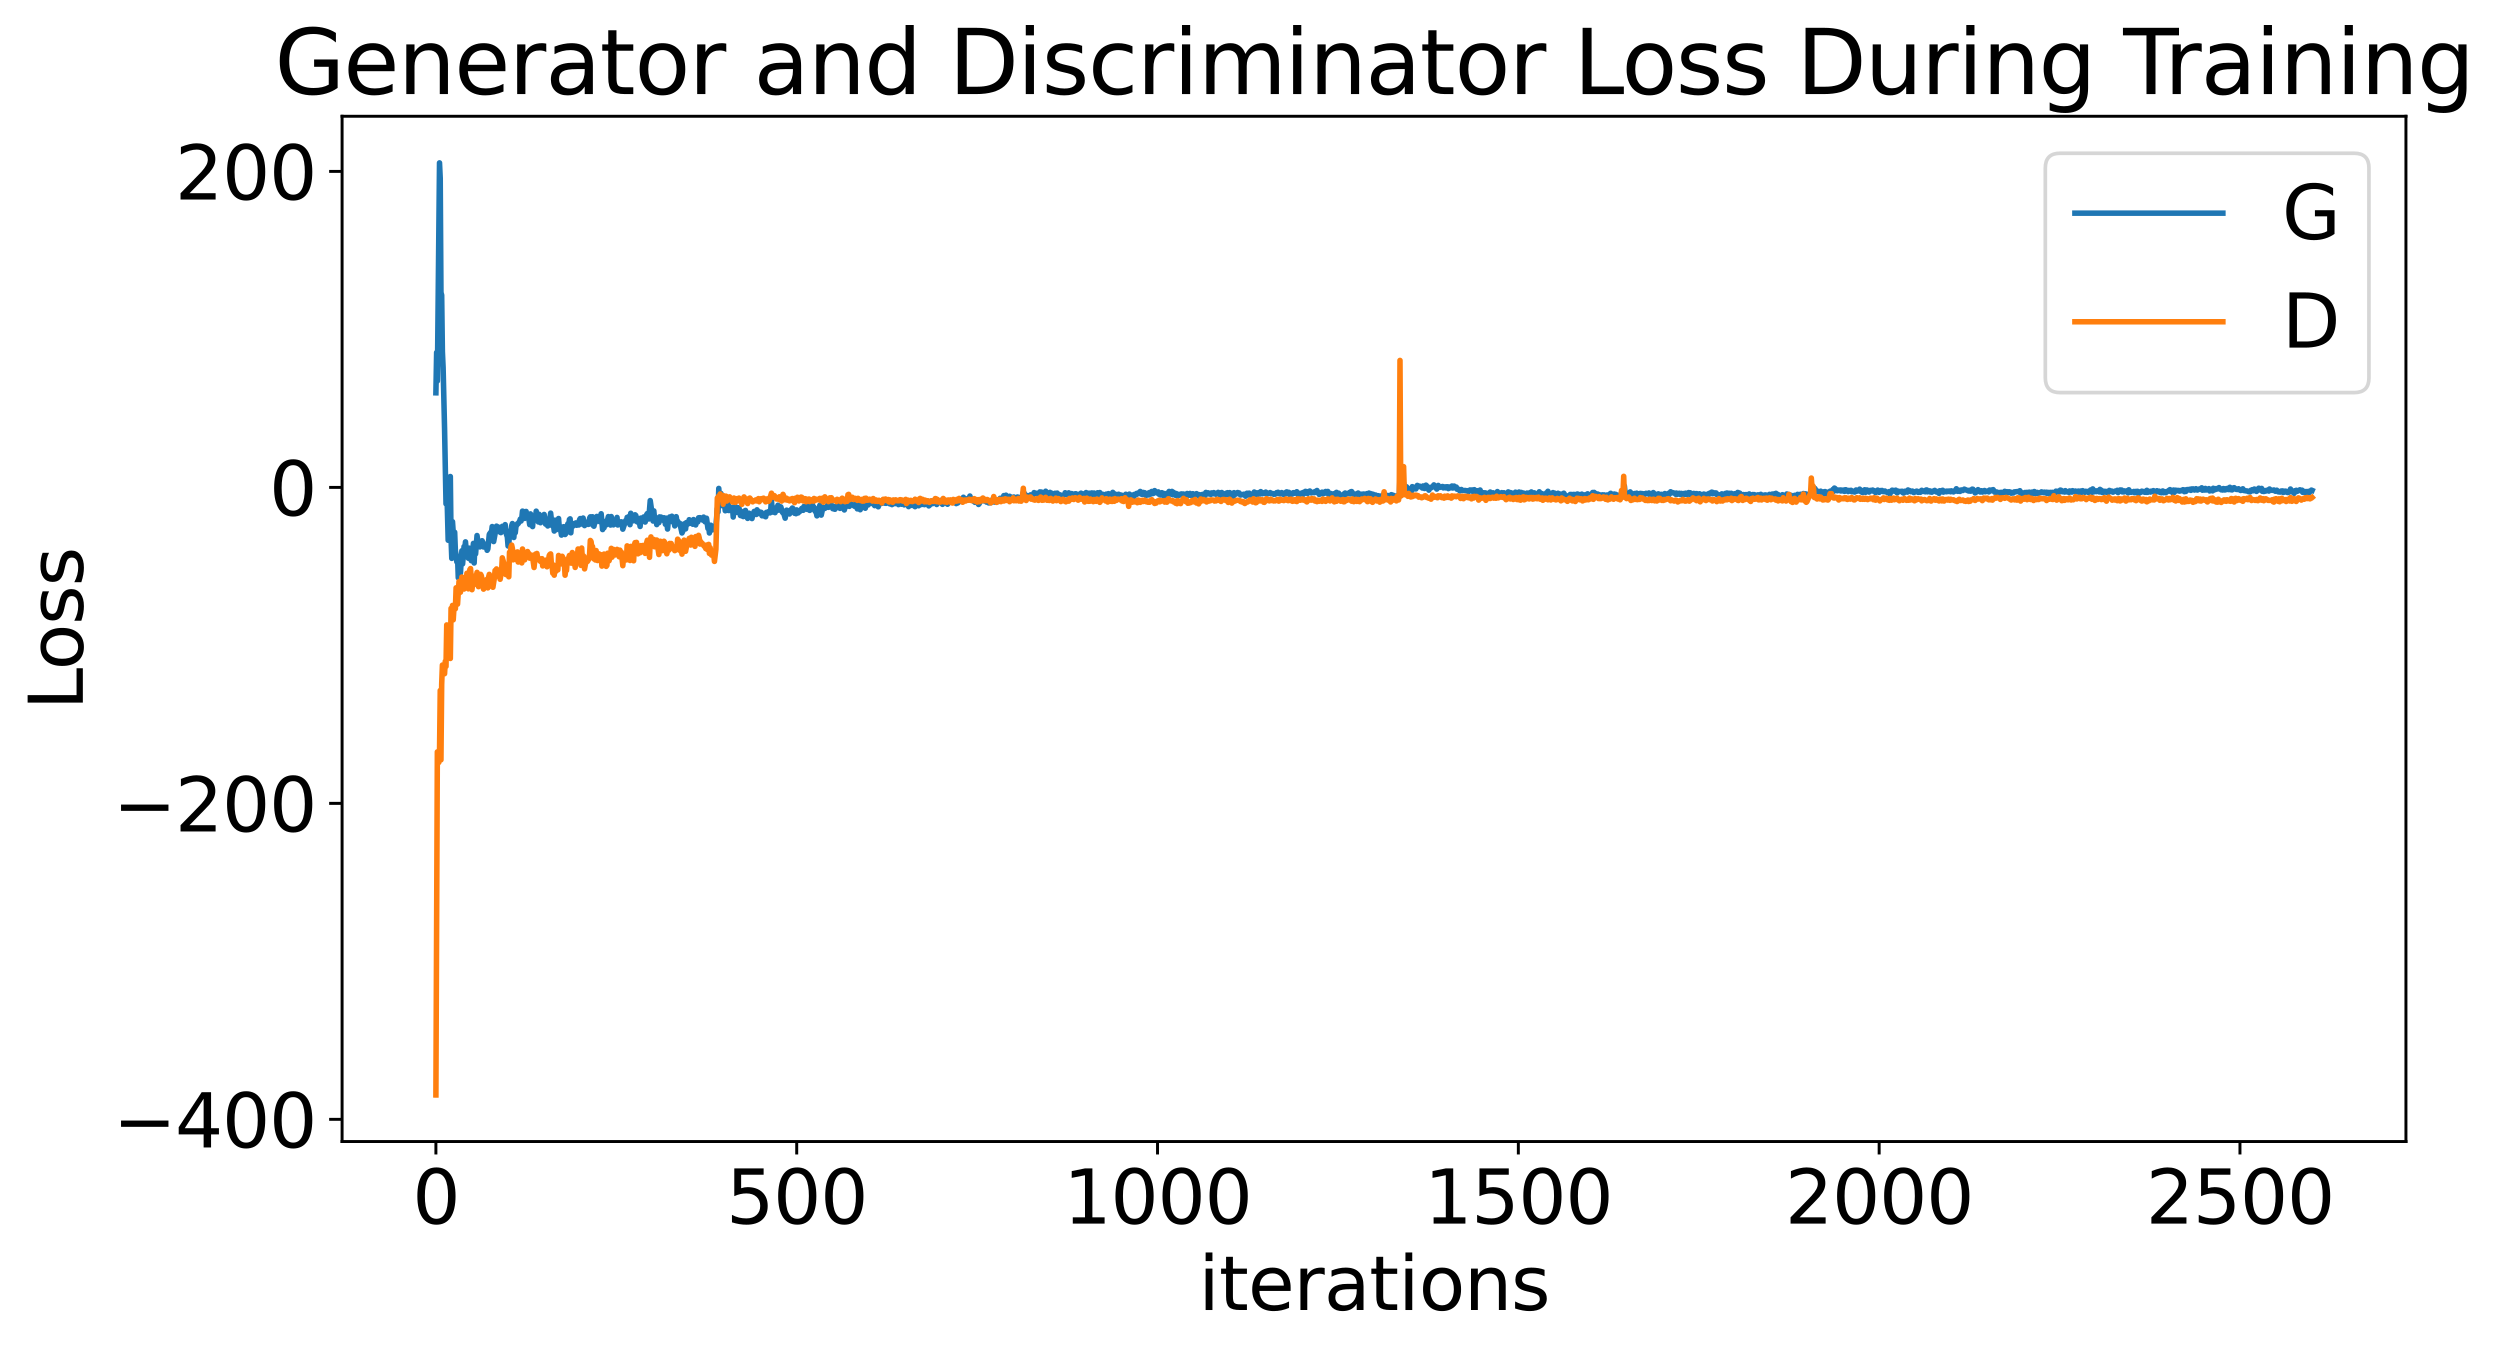 <?xml version="1.0" encoding="utf-8" standalone="no"?>
<!DOCTYPE svg PUBLIC "-//W3C//DTD SVG 1.1//EN"
  "http://www.w3.org/Graphics/SVG/1.1/DTD/svg11.dtd">
<svg xmlns:xlink="http://www.w3.org/1999/xlink" width="675.923pt" height="365.549pt" viewBox="0 0 675.923 365.549" xmlns="http://www.w3.org/2000/svg" version="1.1">
 <defs>
  <style type="text/css">*{stroke-linejoin: round; stroke-linecap: butt}</style>
 </defs>
 <g id="figure_1">
  <g id="patch_1">
   <path d="M 0 365.549 
L 675.923 365.549 
L 675.923 -0 
L 0 -0 
z
" style="fill: #ffffff"/>
  </g>
  <g id="axes_1">
   <g id="patch_2">
    <path d="M 92.491 308.636 
L 650.491 308.636 
L 650.491 31.436 
L 92.491 31.436 
z
" style="fill: #ffffff"/>
   </g>
   <g id="matplotlib.axis_1">
    <g id="xtick_1">
     <g id="line2d_1">
      <defs>
       <path id="m0c01a23419" d="M 0 0 
L 0 3.5 
" style="stroke: #000000; stroke-width: 0.8"/>
      </defs>
      <g>
       <use xlink:href="#m0c01a23419" x="117.854" y="308.636" style="stroke: #000000; stroke-width: 0.8"/>
      </g>
     </g>
     <g id="text_1">
      <!-- 0 -->
      <g transform="translate(111.492 330.833) scale(0.2 -0.2)">
       <defs>
        <path id="DejaVuSans-30" d="M 2034 4250 
Q 1547 4250 1301 3770 
Q 1056 3291 1056 2328 
Q 1056 1369 1301 889 
Q 1547 409 2034 409 
Q 2525 409 2770 889 
Q 3016 1369 3016 2328 
Q 3016 3291 2770 3770 
Q 2525 4250 2034 4250 
z
M 2034 4750 
Q 2819 4750 3233 4129 
Q 3647 3509 3647 2328 
Q 3647 1150 3233 529 
Q 2819 -91 2034 -91 
Q 1250 -91 836 529 
Q 422 1150 422 2328 
Q 422 3509 836 4129 
Q 1250 4750 2034 4750 
z
" transform="scale(0.016)"/>
       </defs>
       <use xlink:href="#DejaVuSans-30"/>
      </g>
     </g>
    </g>
    <g id="xtick_2">
     <g id="line2d_2">
      <g>
       <use xlink:href="#m0c01a23419" x="215.407" y="308.636" style="stroke: #000000; stroke-width: 0.8"/>
      </g>
     </g>
     <g id="text_2">
      <!-- 500 -->
      <g transform="translate(196.319 330.833) scale(0.2 -0.2)">
       <defs>
        <path id="DejaVuSans-35" d="M 691 4666 
L 3169 4666 
L 3169 4134 
L 1269 4134 
L 1269 2991 
Q 1406 3038 1543 3061 
Q 1681 3084 1819 3084 
Q 2600 3084 3056 2656 
Q 3513 2228 3513 1497 
Q 3513 744 3044 326 
Q 2575 -91 1722 -91 
Q 1428 -91 1123 -41 
Q 819 9 494 109 
L 494 744 
Q 775 591 1075 516 
Q 1375 441 1709 441 
Q 2250 441 2565 725 
Q 2881 1009 2881 1497 
Q 2881 1984 2565 2268 
Q 2250 2553 1709 2553 
Q 1456 2553 1204 2497 
Q 953 2441 691 2322 
L 691 4666 
z
" transform="scale(0.016)"/>
       </defs>
       <use xlink:href="#DejaVuSans-35"/>
       <use xlink:href="#DejaVuSans-30" x="63.623"/>
       <use xlink:href="#DejaVuSans-30" x="127.246"/>
      </g>
     </g>
    </g>
    <g id="xtick_3">
     <g id="line2d_3">
      <g>
       <use xlink:href="#m0c01a23419" x="312.959" y="308.636" style="stroke: #000000; stroke-width: 0.8"/>
      </g>
     </g>
     <g id="text_3">
      <!-- 1000 -->
      <g transform="translate(287.509 330.833) scale(0.2 -0.2)">
       <defs>
        <path id="DejaVuSans-31" d="M 794 531 
L 1825 531 
L 1825 4091 
L 703 3866 
L 703 4441 
L 1819 4666 
L 2450 4666 
L 2450 531 
L 3481 531 
L 3481 0 
L 794 0 
L 794 531 
z
" transform="scale(0.016)"/>
       </defs>
       <use xlink:href="#DejaVuSans-31"/>
       <use xlink:href="#DejaVuSans-30" x="63.623"/>
       <use xlink:href="#DejaVuSans-30" x="127.246"/>
       <use xlink:href="#DejaVuSans-30" x="190.869"/>
      </g>
     </g>
    </g>
    <g id="xtick_4">
     <g id="line2d_4">
      <g>
       <use xlink:href="#m0c01a23419" x="410.512" y="308.636" style="stroke: #000000; stroke-width: 0.8"/>
      </g>
     </g>
     <g id="text_4">
      <!-- 1500 -->
      <g transform="translate(385.062 330.833) scale(0.2 -0.2)">
       <use xlink:href="#DejaVuSans-31"/>
       <use xlink:href="#DejaVuSans-35" x="63.623"/>
       <use xlink:href="#DejaVuSans-30" x="127.246"/>
       <use xlink:href="#DejaVuSans-30" x="190.869"/>
      </g>
     </g>
    </g>
    <g id="xtick_5">
     <g id="line2d_5">
      <g>
       <use xlink:href="#m0c01a23419" x="508.064" y="308.636" style="stroke: #000000; stroke-width: 0.8"/>
      </g>
     </g>
     <g id="text_5">
      <!-- 2000 -->
      <g transform="translate(482.614 330.833) scale(0.2 -0.2)">
       <defs>
        <path id="DejaVuSans-32" d="M 1228 531 
L 3431 531 
L 3431 0 
L 469 0 
L 469 531 
Q 828 903 1448 1529 
Q 2069 2156 2228 2338 
Q 2531 2678 2651 2914 
Q 2772 3150 2772 3378 
Q 2772 3750 2511 3984 
Q 2250 4219 1831 4219 
Q 1534 4219 1204 4116 
Q 875 4013 500 3803 
L 500 4441 
Q 881 4594 1212 4672 
Q 1544 4750 1819 4750 
Q 2544 4750 2975 4387 
Q 3406 4025 3406 3419 
Q 3406 3131 3298 2873 
Q 3191 2616 2906 2266 
Q 2828 2175 2409 1742 
Q 1991 1309 1228 531 
z
" transform="scale(0.016)"/>
       </defs>
       <use xlink:href="#DejaVuSans-32"/>
       <use xlink:href="#DejaVuSans-30" x="63.623"/>
       <use xlink:href="#DejaVuSans-30" x="127.246"/>
       <use xlink:href="#DejaVuSans-30" x="190.869"/>
      </g>
     </g>
    </g>
    <g id="xtick_6">
     <g id="line2d_6">
      <g>
       <use xlink:href="#m0c01a23419" x="605.616" y="308.636" style="stroke: #000000; stroke-width: 0.8"/>
      </g>
     </g>
     <g id="text_6">
      <!-- 2500 -->
      <g transform="translate(580.166 330.833) scale(0.2 -0.2)">
       <use xlink:href="#DejaVuSans-32"/>
       <use xlink:href="#DejaVuSans-35" x="63.623"/>
       <use xlink:href="#DejaVuSans-30" x="127.246"/>
       <use xlink:href="#DejaVuSans-30" x="190.869"/>
      </g>
     </g>
    </g>
    <g id="text_7">
     <!-- iterations -->
     <g transform="translate(324.036 354.189) scale(0.2 -0.2)">
      <defs>
       <path id="DejaVuSans-69" d="M 603 3500 
L 1178 3500 
L 1178 0 
L 603 0 
L 603 3500 
z
M 603 4863 
L 1178 4863 
L 1178 4134 
L 603 4134 
L 603 4863 
z
" transform="scale(0.016)"/>
       <path id="DejaVuSans-74" d="M 1172 4494 
L 1172 3500 
L 2356 3500 
L 2356 3053 
L 1172 3053 
L 1172 1153 
Q 1172 725 1289 603 
Q 1406 481 1766 481 
L 2356 481 
L 2356 0 
L 1766 0 
Q 1100 0 847 248 
Q 594 497 594 1153 
L 594 3053 
L 172 3053 
L 172 3500 
L 594 3500 
L 594 4494 
L 1172 4494 
z
" transform="scale(0.016)"/>
       <path id="DejaVuSans-65" d="M 3597 1894 
L 3597 1613 
L 953 1613 
Q 991 1019 1311 708 
Q 1631 397 2203 397 
Q 2534 397 2845 478 
Q 3156 559 3463 722 
L 3463 178 
Q 3153 47 2828 -22 
Q 2503 -91 2169 -91 
Q 1331 -91 842 396 
Q 353 884 353 1716 
Q 353 2575 817 3079 
Q 1281 3584 2069 3584 
Q 2775 3584 3186 3129 
Q 3597 2675 3597 1894 
z
M 3022 2063 
Q 3016 2534 2758 2815 
Q 2500 3097 2075 3097 
Q 1594 3097 1305 2825 
Q 1016 2553 972 2059 
L 3022 2063 
z
" transform="scale(0.016)"/>
       <path id="DejaVuSans-72" d="M 2631 2963 
Q 2534 3019 2420 3045 
Q 2306 3072 2169 3072 
Q 1681 3072 1420 2755 
Q 1159 2438 1159 1844 
L 1159 0 
L 581 0 
L 581 3500 
L 1159 3500 
L 1159 2956 
Q 1341 3275 1631 3429 
Q 1922 3584 2338 3584 
Q 2397 3584 2469 3576 
Q 2541 3569 2628 3553 
L 2631 2963 
z
" transform="scale(0.016)"/>
       <path id="DejaVuSans-61" d="M 2194 1759 
Q 1497 1759 1228 1600 
Q 959 1441 959 1056 
Q 959 750 1161 570 
Q 1363 391 1709 391 
Q 2188 391 2477 730 
Q 2766 1069 2766 1631 
L 2766 1759 
L 2194 1759 
z
M 3341 1997 
L 3341 0 
L 2766 0 
L 2766 531 
Q 2569 213 2275 61 
Q 1981 -91 1556 -91 
Q 1019 -91 701 211 
Q 384 513 384 1019 
Q 384 1609 779 1909 
Q 1175 2209 1959 2209 
L 2766 2209 
L 2766 2266 
Q 2766 2663 2505 2880 
Q 2244 3097 1772 3097 
Q 1472 3097 1187 3025 
Q 903 2953 641 2809 
L 641 3341 
Q 956 3463 1253 3523 
Q 1550 3584 1831 3584 
Q 2591 3584 2966 3190 
Q 3341 2797 3341 1997 
z
" transform="scale(0.016)"/>
       <path id="DejaVuSans-6f" d="M 1959 3097 
Q 1497 3097 1228 2736 
Q 959 2375 959 1747 
Q 959 1119 1226 758 
Q 1494 397 1959 397 
Q 2419 397 2687 759 
Q 2956 1122 2956 1747 
Q 2956 2369 2687 2733 
Q 2419 3097 1959 3097 
z
M 1959 3584 
Q 2709 3584 3137 3096 
Q 3566 2609 3566 1747 
Q 3566 888 3137 398 
Q 2709 -91 1959 -91 
Q 1206 -91 779 398 
Q 353 888 353 1747 
Q 353 2609 779 3096 
Q 1206 3584 1959 3584 
z
" transform="scale(0.016)"/>
       <path id="DejaVuSans-6e" d="M 3513 2113 
L 3513 0 
L 2938 0 
L 2938 2094 
Q 2938 2591 2744 2837 
Q 2550 3084 2163 3084 
Q 1697 3084 1428 2787 
Q 1159 2491 1159 1978 
L 1159 0 
L 581 0 
L 581 3500 
L 1159 3500 
L 1159 2956 
Q 1366 3272 1645 3428 
Q 1925 3584 2291 3584 
Q 2894 3584 3203 3211 
Q 3513 2838 3513 2113 
z
" transform="scale(0.016)"/>
       <path id="DejaVuSans-73" d="M 2834 3397 
L 2834 2853 
Q 2591 2978 2328 3040 
Q 2066 3103 1784 3103 
Q 1356 3103 1142 2972 
Q 928 2841 928 2578 
Q 928 2378 1081 2264 
Q 1234 2150 1697 2047 
L 1894 2003 
Q 2506 1872 2764 1633 
Q 3022 1394 3022 966 
Q 3022 478 2636 193 
Q 2250 -91 1575 -91 
Q 1294 -91 989 -36 
Q 684 19 347 128 
L 347 722 
Q 666 556 975 473 
Q 1284 391 1588 391 
Q 1994 391 2212 530 
Q 2431 669 2431 922 
Q 2431 1156 2273 1281 
Q 2116 1406 1581 1522 
L 1381 1569 
Q 847 1681 609 1914 
Q 372 2147 372 2553 
Q 372 3047 722 3315 
Q 1072 3584 1716 3584 
Q 2034 3584 2315 3537 
Q 2597 3491 2834 3397 
z
" transform="scale(0.016)"/>
      </defs>
      <use xlink:href="#DejaVuSans-69"/>
      <use xlink:href="#DejaVuSans-74" x="27.783"/>
      <use xlink:href="#DejaVuSans-65" x="66.992"/>
      <use xlink:href="#DejaVuSans-72" x="128.516"/>
      <use xlink:href="#DejaVuSans-61" x="169.629"/>
      <use xlink:href="#DejaVuSans-74" x="230.908"/>
      <use xlink:href="#DejaVuSans-69" x="270.117"/>
      <use xlink:href="#DejaVuSans-6f" x="297.9"/>
      <use xlink:href="#DejaVuSans-6e" x="359.082"/>
      <use xlink:href="#DejaVuSans-73" x="422.461"/>
     </g>
    </g>
   </g>
   <g id="matplotlib.axis_2">
    <g id="ytick_1">
     <g id="line2d_7">
      <defs>
       <path id="m615cd18605" d="M 0 0 
L -3.5 0 
" style="stroke: #000000; stroke-width: 0.8"/>
      </defs>
      <g>
       <use xlink:href="#m615cd18605" x="92.491" y="302.634" style="stroke: #000000; stroke-width: 0.8"/>
      </g>
     </g>
     <g id="text_8">
      <!-- −400 -->
      <g transform="translate(30.556 310.233) scale(0.2 -0.2)">
       <defs>
        <path id="DejaVuSans-2212" d="M 678 2272 
L 4684 2272 
L 4684 1741 
L 678 1741 
L 678 2272 
z
" transform="scale(0.016)"/>
        <path id="DejaVuSans-34" d="M 2419 4116 
L 825 1625 
L 2419 1625 
L 2419 4116 
z
M 2253 4666 
L 3047 4666 
L 3047 1625 
L 3713 1625 
L 3713 1100 
L 3047 1100 
L 3047 0 
L 2419 0 
L 2419 1100 
L 313 1100 
L 313 1709 
L 2253 4666 
z
" transform="scale(0.016)"/>
       </defs>
       <use xlink:href="#DejaVuSans-2212"/>
       <use xlink:href="#DejaVuSans-34" x="83.789"/>
       <use xlink:href="#DejaVuSans-30" x="147.412"/>
       <use xlink:href="#DejaVuSans-30" x="211.035"/>
      </g>
     </g>
    </g>
    <g id="ytick_2">
     <g id="line2d_8">
      <g>
       <use xlink:href="#m615cd18605" x="92.491" y="217.204" style="stroke: #000000; stroke-width: 0.8"/>
      </g>
     </g>
     <g id="text_9">
      <!-- −200 -->
      <g transform="translate(30.556 224.803) scale(0.2 -0.2)">
       <use xlink:href="#DejaVuSans-2212"/>
       <use xlink:href="#DejaVuSans-32" x="83.789"/>
       <use xlink:href="#DejaVuSans-30" x="147.412"/>
       <use xlink:href="#DejaVuSans-30" x="211.035"/>
      </g>
     </g>
    </g>
    <g id="ytick_3">
     <g id="line2d_9">
      <g>
       <use xlink:href="#m615cd18605" x="92.491" y="131.774" style="stroke: #000000; stroke-width: 0.8"/>
      </g>
     </g>
     <g id="text_10">
      <!-- 0 -->
      <g transform="translate(72.766 139.373) scale(0.2 -0.2)">
       <use xlink:href="#DejaVuSans-30"/>
      </g>
     </g>
    </g>
    <g id="ytick_4">
     <g id="line2d_10">
      <g>
       <use xlink:href="#m615cd18605" x="92.491" y="46.344" style="stroke: #000000; stroke-width: 0.8"/>
      </g>
     </g>
     <g id="text_11">
      <!-- 200 -->
      <g transform="translate(47.316 53.943) scale(0.2 -0.2)">
       <use xlink:href="#DejaVuSans-32"/>
       <use xlink:href="#DejaVuSans-30" x="63.623"/>
       <use xlink:href="#DejaVuSans-30" x="127.246"/>
      </g>
     </g>
    </g>
    <g id="text_12">
     <!-- Loss -->
     <g transform="translate(22.397 191.971) rotate(-90) scale(0.2 -0.2)">
      <defs>
       <path id="DejaVuSans-4c" d="M 628 4666 
L 1259 4666 
L 1259 531 
L 3531 531 
L 3531 0 
L 628 0 
L 628 4666 
z
" transform="scale(0.016)"/>
      </defs>
      <use xlink:href="#DejaVuSans-4c"/>
      <use xlink:href="#DejaVuSans-6f" x="53.963"/>
      <use xlink:href="#DejaVuSans-73" x="115.145"/>
      <use xlink:href="#DejaVuSans-73" x="167.244"/>
     </g>
    </g>
   </g>
   <g id="line2d_11">
    <path d="M 117.854 106.201 
L 118.049 95.293 
L 118.244 103.013 
L 118.83 44.036 
L 119.025 48.202 
L 119.22 79.082 
L 119.415 79.801 
L 119.61 95.039 
L 119.805 99.384 
L 120.196 115.933 
L 120.586 136.223 
L 120.781 131.012 
L 121.171 146.066 
L 121.366 129.712 
L 121.561 135.776 
L 121.756 128.84 
L 121.951 145.744 
L 122.147 150.966 
L 122.342 141.048 
L 122.732 146.73 
L 122.927 143.903 
L 123.122 148.889 
L 123.317 149.977 
L 123.512 151.915 
L 123.707 150.461 
L 123.903 156.209 
L 124.293 152.77 
L 124.488 154.957 
L 124.878 148.92 
L 125.073 152.45 
L 125.463 147.781 
L 125.658 148.375 
L 125.854 146.504 
L 126.049 148.745 
L 126.244 148.044 
L 126.439 150.657 
L 126.634 150.932 
L 126.829 148.202 
L 127.024 149.697 
L 127.219 148.72 
L 127.414 151.591 
L 127.61 149.238 
L 127.805 148.782 
L 128 146.917 
L 128.195 152.215 
L 128.39 147.649 
L 128.585 149.753 
L 128.975 144.795 
L 129.365 147.615 
L 129.561 147.13 
L 129.756 147.865 
L 129.951 146.771 
L 130.146 147.15 
L 130.341 146.202 
L 130.536 146.632 
L 130.731 147.882 
L 130.926 147.073 
L 131.121 147.952 
L 131.316 147.692 
L 131.512 147.157 
L 131.707 148.781 
L 131.902 148.414 
L 132.292 144.451 
L 132.682 143.911 
L 132.877 143.957 
L 133.072 142.369 
L 133.463 146.419 
L 134.243 142.253 
L 134.438 142.718 
L 134.633 142.444 
L 134.828 142.872 
L 135.023 142.731 
L 135.219 143.888 
L 135.414 144.002 
L 135.609 142.575 
L 135.804 142.306 
L 135.999 142.938 
L 136.194 142.458 
L 136.389 143.532 
L 136.584 141.851 
L 136.779 144.015 
L 137.17 145.177 
L 137.365 147.615 
L 137.56 147.264 
L 137.755 144.074 
L 137.95 143.508 
L 138.145 144.077 
L 138.34 142.152 
L 138.535 141.557 
L 138.73 144.417 
L 138.926 145.316 
L 139.121 142.868 
L 139.316 144.028 
L 139.511 142.228 
L 139.706 142.014 
L 139.901 141.589 
L 140.096 141.571 
L 140.486 140.918 
L 140.682 140.347 
L 140.877 140.862 
L 141.072 140.112 
L 141.267 138.192 
L 141.462 138.269 
L 141.657 138.718 
L 141.852 140.157 
L 142.047 138.766 
L 142.242 138.28 
L 142.437 139.324 
L 142.633 139.525 
L 142.828 139.18 
L 143.218 141.858 
L 143.413 138.938 
L 143.608 139.449 
L 143.803 140.337 
L 143.998 142.371 
L 144.193 139.956 
L 144.389 140.734 
L 144.584 139.937 
L 144.779 139.804 
L 144.974 138.205 
L 145.364 140.467 
L 145.559 141.119 
L 145.754 139.052 
L 145.949 139.737 
L 146.144 141.329 
L 146.34 140.28 
L 146.535 140.314 
L 146.73 139.701 
L 146.925 139.86 
L 147.12 139.098 
L 147.51 141.703 
L 147.705 140.546 
L 147.9 140.869 
L 148.096 142.202 
L 148.291 140.898 
L 148.486 141.392 
L 148.876 138.738 
L 149.266 142.103 
L 149.461 141.988 
L 149.656 142.147 
L 149.851 143.574 
L 150.047 140.637 
L 150.437 143.176 
L 151.022 140.192 
L 151.217 142.751 
L 151.412 142.302 
L 151.803 144.672 
L 151.998 143.789 
L 152.193 143.741 
L 152.388 142.406 
L 152.583 142.587 
L 152.778 144.513 
L 152.973 144.273 
L 153.168 143.77 
L 153.363 142.061 
L 153.558 141.581 
L 153.754 142.217 
L 153.949 140.462 
L 154.144 140.281 
L 154.339 144.055 
L 154.534 141.606 
L 154.729 142.299 
L 154.924 142.239 
L 155.314 141.52 
L 155.51 141.8 
L 155.705 141.371 
L 155.9 142.012 
L 156.095 141.834 
L 156.29 141.438 
L 156.485 141.943 
L 156.68 140.529 
L 156.875 140.209 
L 157.07 140.703 
L 157.265 141.555 
L 157.461 141.716 
L 157.656 140.066 
L 158.046 142.103 
L 158.241 141.443 
L 158.436 141.18 
L 158.631 141.37 
L 158.826 141.233 
L 159.021 141.782 
L 159.216 141.728 
L 159.412 140.068 
L 159.607 139.741 
L 159.802 139.73 
L 159.997 140.555 
L 160.192 139.72 
L 160.387 142.083 
L 160.582 142.271 
L 160.777 141.36 
L 160.972 141.263 
L 161.363 139.631 
L 161.558 140.828 
L 161.753 140.659 
L 161.948 139.661 
L 162.143 141.034 
L 162.338 140.479 
L 162.533 138.909 
L 162.923 143.176 
L 163.119 140.912 
L 163.314 142.694 
L 163.509 141.133 
L 163.704 141.298 
L 163.899 141.917 
L 164.484 139.672 
L 165.07 141.956 
L 165.265 139.661 
L 165.46 141.116 
L 165.85 141.908 
L 166.24 141.272 
L 166.435 141.304 
L 166.63 140.884 
L 166.826 139.9 
L 167.021 141.94 
L 167.411 141.044 
L 167.606 141.257 
L 167.801 141.861 
L 167.996 141.082 
L 168.191 141.623 
L 168.386 143.065 
L 169.167 140.742 
L 169.362 141.25 
L 169.557 139.882 
L 169.752 140.101 
L 170.142 139.565 
L 170.337 141.858 
L 170.533 138.773 
L 170.728 140.42 
L 170.923 140.257 
L 171.118 140.258 
L 171.313 140.809 
L 171.703 139.187 
L 171.898 139.36 
L 172.289 141.113 
L 172.484 140.861 
L 172.679 140.21 
L 173.069 142.337 
L 173.264 140.073 
L 173.459 140.602 
L 173.654 140.125 
L 173.849 140.266 
L 174.044 139.772 
L 174.24 140.821 
L 174.435 141.145 
L 174.825 139.142 
L 175.02 138.845 
L 175.215 140.094 
L 175.41 140.316 
L 175.8 135.341 
L 176.581 140.872 
L 176.776 138.131 
L 176.971 140.283 
L 177.166 140.684 
L 177.361 139.987 
L 177.556 141.834 
L 177.947 140.418 
L 178.142 141.312 
L 178.337 139.75 
L 178.532 139.84 
L 178.727 139.798 
L 179.117 140.22 
L 179.312 140.689 
L 179.507 139.985 
L 179.703 140.275 
L 179.898 141.752 
L 180.093 140.095 
L 180.288 141.106 
L 180.483 143.034 
L 180.678 141.115 
L 180.873 140.738 
L 181.068 139.765 
L 181.263 139.957 
L 181.458 140.338 
L 181.654 139.574 
L 181.849 141.083 
L 182.044 141.207 
L 182.239 140.915 
L 182.434 142.191 
L 182.629 141.337 
L 182.824 139.693 
L 183.019 141.001 
L 183.214 140.909 
L 183.41 141.553 
L 183.605 141.73 
L 183.8 141.491 
L 184.19 143.195 
L 184.385 144.093 
L 184.58 143.682 
L 184.97 141.642 
L 185.165 141.82 
L 185.361 142.998 
L 185.556 141.298 
L 185.751 141.846 
L 185.946 141.504 
L 186.141 141.585 
L 186.336 140.514 
L 186.531 141.486 
L 186.921 140.769 
L 187.312 141.735 
L 187.507 140.479 
L 187.702 141.269 
L 187.897 141.301 
L 188.092 141.925 
L 188.287 141.22 
L 188.677 141.096 
L 188.872 140.001 
L 189.263 139.961 
L 189.653 140.421 
L 189.848 140.187 
L 190.043 140.647 
L 190.238 139.811 
L 190.628 141.081 
L 190.823 140.893 
L 191.019 140.118 
L 191.409 142.881 
L 191.604 142.215 
L 191.799 144.1 
L 191.994 142.123 
L 192.189 142.008 
L 192.384 143.051 
L 192.579 143.274 
L 192.775 142.734 
L 193.165 142.832 
L 193.36 143.022 
L 193.555 142.35 
L 193.945 137.555 
L 194.14 138.422 
L 194.335 132.056 
L 194.53 134.866 
L 194.726 134.561 
L 194.921 133.417 
L 195.311 136.721 
L 195.701 135.806 
L 195.896 136.48 
L 196.091 138.092 
L 196.286 136.412 
L 196.482 137.985 
L 196.677 135.26 
L 196.872 135.859 
L 197.067 138.03 
L 197.262 137.059 
L 197.457 137.17 
L 197.847 137.964 
L 198.042 137.214 
L 198.237 139.79 
L 198.433 137.311 
L 198.628 137.759 
L 198.823 136.925 
L 199.018 138.246 
L 199.213 138.539 
L 199.603 137.244 
L 199.798 137.333 
L 200.189 139.383 
L 200.384 139.122 
L 200.579 139.495 
L 200.774 138.612 
L 200.969 139.669 
L 201.164 138.211 
L 201.359 138.305 
L 201.554 138.008 
L 201.749 139.329 
L 202.14 140.157 
L 202.335 138.933 
L 202.53 138.755 
L 202.725 139.031 
L 202.92 138.952 
L 203.115 139.122 
L 203.31 140.201 
L 203.505 139.344 
L 203.7 139.197 
L 203.896 138.278 
L 204.091 138.508 
L 204.481 139.094 
L 204.676 137.837 
L 204.871 138.795 
L 205.066 138.255 
L 205.261 138.846 
L 205.651 138.482 
L 205.847 138.543 
L 206.042 139.459 
L 206.237 139.401 
L 206.432 138.988 
L 206.822 139.62 
L 207.017 139.714 
L 207.212 138.527 
L 207.407 138.884 
L 207.603 138.449 
L 207.798 138.319 
L 208.188 138.663 
L 208.383 137.843 
L 208.578 135.219 
L 208.773 138.011 
L 208.968 138.464 
L 209.163 138.32 
L 209.358 137.345 
L 209.554 138.605 
L 209.749 137.814 
L 209.944 138.047 
L 210.334 136.591 
L 210.529 137.926 
L 210.724 137.861 
L 210.919 136.996 
L 211.114 137.051 
L 211.505 138.448 
L 211.7 138.695 
L 211.895 138.762 
L 212.285 140.098 
L 212.675 137.933 
L 212.87 138.903 
L 213.261 138.133 
L 213.456 138.96 
L 213.651 138.016 
L 213.846 137.783 
L 214.041 137.729 
L 214.236 137.352 
L 214.431 137.535 
L 214.626 137.881 
L 214.821 138.774 
L 215.016 137.98 
L 215.212 138.89 
L 215.407 137.86 
L 215.602 138.036 
L 215.797 138.682 
L 215.992 138.314 
L 216.187 138.331 
L 216.382 137.975 
L 216.577 138.033 
L 216.772 137.463 
L 217.163 137.971 
L 217.358 136.936 
L 217.748 137.163 
L 217.943 136.946 
L 218.138 137.696 
L 218.333 136.667 
L 218.723 137.865 
L 218.919 137.993 
L 219.309 137.571 
L 219.699 136.521 
L 219.894 137.562 
L 220.089 137.137 
L 220.284 138.046 
L 220.479 138.349 
L 220.675 138.443 
L 220.87 139.474 
L 221.065 137.995 
L 221.26 137.456 
L 221.455 138.067 
L 221.65 136.619 
L 221.845 138.786 
L 222.04 139.266 
L 222.43 137.452 
L 222.626 137.196 
L 223.016 137.462 
L 223.211 137.178 
L 223.406 137.208 
L 223.601 136.974 
L 223.796 136.468 
L 223.991 137.17 
L 224.186 136.737 
L 224.382 136.623 
L 224.577 136.074 
L 225.162 137.538 
L 225.357 136.917 
L 225.552 137.635 
L 225.747 137.687 
L 226.137 137.053 
L 226.333 137.172 
L 226.528 136.12 
L 226.918 137.156 
L 227.113 137.445 
L 227.308 136.953 
L 227.503 137.35 
L 227.698 136.735 
L 227.893 137.128 
L 228.089 137.106 
L 228.284 137.875 
L 228.674 136.361 
L 229.064 136.85 
L 229.454 134.242 
L 229.649 136.9 
L 229.844 136.343 
L 230.04 136.228 
L 230.82 136.706 
L 231.015 136.869 
L 231.21 136.337 
L 231.796 137.581 
L 231.991 135.582 
L 232.576 137.813 
L 232.771 137.086 
L 232.966 137.294 
L 233.161 137.108 
L 233.356 136.084 
L 233.551 136.845 
L 233.747 136.989 
L 233.942 137.412 
L 234.332 136.106 
L 234.722 136.519 
L 234.917 135.883 
L 235.112 136.074 
L 235.307 135.85 
L 235.503 136.101 
L 235.893 136.109 
L 236.088 135.828 
L 236.478 136.708 
L 236.673 136.149 
L 237.258 136.573 
L 237.454 137.021 
L 238.039 135.461 
L 238.234 135.597 
L 238.429 136.081 
L 238.624 135.256 
L 238.819 135.402 
L 239.21 136.049 
L 239.6 136.082 
L 239.795 135.296 
L 239.99 135.667 
L 240.38 135.688 
L 240.575 136.232 
L 240.77 135.878 
L 240.965 136.3 
L 241.161 136.433 
L 241.356 136.122 
L 241.551 136.113 
L 241.746 135.949 
L 241.941 136.171 
L 242.136 135.781 
L 242.331 135.988 
L 242.526 135.614 
L 242.916 136.437 
L 243.112 136.129 
L 243.307 136.096 
L 243.502 135.921 
L 243.697 136.33 
L 243.892 136.176 
L 244.087 135.657 
L 244.282 136.279 
L 244.477 136.5 
L 244.672 135.696 
L 244.868 136.369 
L 245.063 136.248 
L 245.258 136.299 
L 245.453 136.489 
L 245.648 136.974 
L 245.843 136.304 
L 246.038 136.33 
L 246.233 136.094 
L 246.428 136.279 
L 246.623 136.656 
L 247.014 135.975 
L 247.209 136.063 
L 247.404 136.99 
L 247.599 136.175 
L 247.794 136.353 
L 247.989 136.047 
L 248.379 136.742 
L 248.77 136.308 
L 249.16 136.413 
L 249.355 136.256 
L 249.55 136.244 
L 249.745 135.97 
L 249.94 136.447 
L 250.135 136.229 
L 250.33 135.584 
L 250.526 136.127 
L 250.721 135.438 
L 251.111 136.778 
L 251.306 136.65 
L 251.696 135.877 
L 251.891 135.464 
L 252.086 136.187 
L 252.282 135.511 
L 252.477 135.691 
L 252.672 135.681 
L 252.867 135.049 
L 253.257 136.397 
L 253.647 135.618 
L 253.842 135.904 
L 254.037 135.915 
L 254.428 135.297 
L 254.818 136.359 
L 255.013 135.626 
L 255.208 135.514 
L 255.403 135.662 
L 255.598 135.308 
L 255.793 135.584 
L 255.989 136.139 
L 256.184 136.33 
L 256.379 135.833 
L 256.769 135.627 
L 256.964 135.369 
L 257.159 135.595 
L 257.354 135.559 
L 257.744 135.299 
L 258.135 135.541 
L 258.33 135.716 
L 258.525 136.159 
L 258.72 135.896 
L 258.915 136 
L 260.086 134.962 
L 260.281 135.25 
L 260.476 134.444 
L 260.671 135.162 
L 260.866 134.873 
L 261.061 135.188 
L 261.451 135.233 
L 261.647 134.783 
L 261.842 135.172 
L 262.037 134.798 
L 262.232 134.11 
L 262.622 135.204 
L 262.817 135.104 
L 263.598 135.819 
L 263.988 135.151 
L 264.573 136.389 
L 264.768 136.16 
L 264.963 135.495 
L 265.354 135.165 
L 265.549 135.163 
L 265.744 134.982 
L 265.939 135.407 
L 266.134 135.167 
L 266.524 135.337 
L 266.719 135.753 
L 266.914 135.361 
L 267.11 135.841 
L 267.305 135.972 
L 267.5 135.934 
L 267.695 135.721 
L 267.89 135.913 
L 268.475 134.915 
L 268.67 134.843 
L 268.865 135.752 
L 269.061 135.282 
L 269.256 135.303 
L 269.451 135.437 
L 269.646 135.157 
L 269.841 135.591 
L 270.231 135.526 
L 270.426 134.718 
L 270.621 135.269 
L 271.012 134.731 
L 271.207 134.875 
L 271.402 133.996 
L 271.597 134.768 
L 271.987 133.886 
L 272.182 134.532 
L 272.377 134.507 
L 272.572 134.883 
L 272.963 134.178 
L 273.158 134.304 
L 273.353 134.899 
L 273.743 135.135 
L 273.938 134.423 
L 274.133 134.374 
L 274.328 134.932 
L 274.523 134.592 
L 274.719 135.018 
L 274.914 134.859 
L 275.109 134.372 
L 275.304 134.899 
L 275.499 134.892 
L 275.694 134.687 
L 276.084 135.223 
L 276.475 133.743 
L 276.67 133.175 
L 276.865 133.272 
L 277.255 133.845 
L 277.45 134.15 
L 277.645 133.969 
L 278.035 134.288 
L 278.23 134.41 
L 278.426 134.201 
L 278.621 133.796 
L 278.816 134.128 
L 279.401 133.721 
L 279.596 133.183 
L 279.791 133.366 
L 280.182 133.368 
L 280.377 133.382 
L 280.767 133.685 
L 280.962 133.694 
L 281.157 132.989 
L 281.352 133.429 
L 281.547 133.032 
L 281.742 133.827 
L 281.937 133.564 
L 282.133 133.638 
L 282.328 133.251 
L 282.523 133.848 
L 282.718 132.813 
L 282.913 133.119 
L 283.108 133.748 
L 283.693 133.724 
L 283.889 133.123 
L 284.084 133.346 
L 284.279 133.318 
L 284.669 134.069 
L 284.864 133.791 
L 285.059 134.29 
L 285.254 133.361 
L 285.449 134.101 
L 285.84 133.317 
L 286.23 134.099 
L 286.425 134.257 
L 286.62 133.784 
L 287.205 134.287 
L 287.4 133.925 
L 287.791 133.787 
L 287.986 133.223 
L 288.181 133.679 
L 288.376 133.74 
L 288.571 133.579 
L 288.766 133.665 
L 288.961 133.247 
L 289.156 134.248 
L 289.742 133.448 
L 289.937 133.525 
L 290.132 134.057 
L 290.327 133.942 
L 290.522 134.341 
L 290.717 133.499 
L 290.912 133.501 
L 291.107 133.726 
L 291.303 133.744 
L 291.498 134.142 
L 291.693 134.083 
L 291.888 133.578 
L 292.083 133.85 
L 292.278 133.338 
L 292.473 133.756 
L 292.863 133.523 
L 293.254 133.938 
L 293.449 133.673 
L 293.644 133.175 
L 293.839 133.509 
L 294.034 133.59 
L 294.229 133.356 
L 294.424 133.682 
L 294.619 133.348 
L 294.814 133.633 
L 295.01 133.332 
L 295.205 133.269 
L 295.4 133.34 
L 295.595 134.076 
L 295.79 133.297 
L 295.985 133.51 
L 296.18 134.262 
L 296.375 133.874 
L 296.57 133.965 
L 296.765 133.225 
L 296.961 133.731 
L 297.156 133.719 
L 297.351 133.172 
L 297.546 134.115 
L 297.741 133.541 
L 297.936 133.746 
L 298.131 133.64 
L 298.521 133.984 
L 298.716 133.737 
L 298.912 134.384 
L 299.107 133.591 
L 299.302 134.078 
L 299.692 133.463 
L 299.887 134.36 
L 300.082 133.782 
L 300.472 133.625 
L 300.668 133.689 
L 300.863 133.12 
L 301.058 133.455 
L 301.253 134.265 
L 301.448 133.556 
L 301.838 133.96 
L 302.033 133.78 
L 302.228 133.796 
L 302.423 133.629 
L 302.619 133.722 
L 302.814 134.208 
L 303.009 133.825 
L 303.399 133.945 
L 303.594 134.41 
L 303.789 134.414 
L 304.179 134.155 
L 304.375 133.633 
L 304.57 133.94 
L 304.765 133.881 
L 305.155 134.221 
L 305.35 133.592 
L 305.545 134.119 
L 305.74 134.224 
L 305.935 133.907 
L 306.326 133.821 
L 306.521 134.29 
L 306.716 133.67 
L 307.106 133.8 
L 307.301 133.41 
L 307.496 133.571 
L 307.691 133.299 
L 307.886 133.338 
L 308.277 132.875 
L 308.472 133.555 
L 308.862 133.682 
L 309.057 133.133 
L 309.252 133.447 
L 309.447 133.199 
L 309.642 133.44 
L 309.837 133.989 
L 310.033 133.524 
L 310.228 133.683 
L 310.423 133.322 
L 310.618 133.817 
L 310.813 133.164 
L 311.008 133.525 
L 311.203 133.569 
L 311.398 132.88 
L 311.789 133.433 
L 312.179 132.646 
L 312.764 133.273 
L 313.154 132.992 
L 313.349 133.614 
L 313.544 133.324 
L 313.74 133.84 
L 313.935 133.311 
L 314.13 133.209 
L 314.325 133.803 
L 314.52 133.365 
L 314.715 134.213 
L 314.91 133.685 
L 315.105 133.507 
L 315.3 133.891 
L 315.496 133.385 
L 315.691 133.749 
L 316.081 132.871 
L 316.471 133.588 
L 316.666 133.486 
L 316.861 132.863 
L 317.056 133.768 
L 317.251 133.106 
L 317.447 133.37 
L 317.642 133.343 
L 317.837 133.93 
L 318.032 133.443 
L 318.422 134.116 
L 318.617 133.667 
L 318.812 133.657 
L 319.007 133.853 
L 319.398 133.536 
L 319.593 133.795 
L 319.788 133.557 
L 319.983 133.574 
L 320.178 134.065 
L 320.373 133.672 
L 320.568 134.018 
L 320.763 133.817 
L 320.958 133.429 
L 321.154 133.988 
L 321.544 133.653 
L 321.739 133.412 
L 321.934 133.95 
L 322.129 133.672 
L 322.324 133.674 
L 322.519 133.487 
L 322.714 134.008 
L 323.105 133.68 
L 323.3 133.817 
L 323.495 133.466 
L 323.69 133.724 
L 324.08 133.704 
L 324.275 134.28 
L 324.47 134.183 
L 324.665 133.794 
L 325.446 133.614 
L 325.641 133.669 
L 325.836 133.963 
L 326.031 133.139 
L 326.226 133.478 
L 326.616 133.239 
L 327.007 133.588 
L 327.202 133.357 
L 327.397 133.656 
L 327.592 133.264 
L 327.787 133.285 
L 327.982 133.509 
L 328.177 133.191 
L 328.372 133.503 
L 328.763 133.63 
L 328.958 133.345 
L 329.153 133.398 
L 329.348 133.122 
L 329.738 133.731 
L 329.933 133.246 
L 330.128 133.978 
L 330.323 133.161 
L 330.519 133.853 
L 330.714 133.485 
L 331.104 133.683 
L 331.299 133.626 
L 331.494 133.345 
L 331.689 133.803 
L 331.884 133.205 
L 332.079 133.82 
L 332.275 133.629 
L 332.47 133.188 
L 332.665 133.385 
L 332.86 134.064 
L 333.055 134.071 
L 333.25 133.864 
L 333.445 134.19 
L 333.64 133.202 
L 333.835 133.755 
L 334.226 133.478 
L 334.421 133.459 
L 334.616 133.163 
L 334.811 133.469 
L 335.006 133.261 
L 335.396 133.844 
L 336.372 133.607 
L 336.567 133.717 
L 336.762 134.16 
L 337.152 133.353 
L 337.347 133.802 
L 337.542 133.414 
L 337.737 133.327 
L 338.128 134.133 
L 338.323 133.895 
L 338.518 133.966 
L 338.908 133.5 
L 339.103 133.032 
L 339.298 133.402 
L 339.493 133.199 
L 339.689 133.371 
L 339.884 133.804 
L 340.079 133.273 
L 340.274 133.194 
L 340.469 133.276 
L 340.664 133.563 
L 340.859 132.919 
L 341.054 133.415 
L 341.249 133.501 
L 341.444 133.223 
L 341.64 133.431 
L 342.03 133.403 
L 342.225 133.049 
L 342.81 133.498 
L 343.005 133.382 
L 343.2 133.398 
L 343.396 133.179 
L 343.591 133.48 
L 343.981 133.411 
L 344.176 133.456 
L 344.371 133.638 
L 344.566 133.509 
L 344.761 133.614 
L 345.151 133.197 
L 345.347 133.287 
L 345.542 133.095 
L 345.737 133.462 
L 346.127 133.544 
L 346.322 133.541 
L 346.517 133.18 
L 346.712 133.513 
L 346.907 133.513 
L 347.103 133.713 
L 347.298 133.304 
L 347.493 133.556 
L 347.688 133.096 
L 347.883 132.986 
L 348.078 133.052 
L 348.273 133.479 
L 348.468 133.116 
L 348.663 133.741 
L 348.858 133.84 
L 349.054 133.469 
L 349.444 133.555 
L 349.639 133.214 
L 349.834 133.206 
L 350.029 133.358 
L 350.419 133.153 
L 350.614 132.949 
L 351.005 133.895 
L 351.59 133.381 
L 351.98 133.559 
L 352.175 133.215 
L 352.37 133.643 
L 352.565 133.056 
L 352.761 133.221 
L 352.956 132.848 
L 353.151 133.34 
L 353.346 132.924 
L 353.541 133.407 
L 354.126 132.754 
L 354.516 133.265 
L 354.712 133.103 
L 355.297 133.206 
L 355.492 132.93 
L 355.687 132.858 
L 355.882 133.128 
L 356.077 132.615 
L 356.272 133.152 
L 356.468 133.132 
L 356.663 133.677 
L 357.443 133.067 
L 357.638 133.548 
L 357.833 133.104 
L 358.028 133.41 
L 358.419 132.882 
L 358.809 133.262 
L 359.004 132.876 
L 359.199 133.682 
L 359.784 133.426 
L 359.979 133.645 
L 360.37 133.688 
L 360.565 133.502 
L 360.76 134.055 
L 360.955 133.979 
L 361.15 133.265 
L 361.345 133.116 
L 361.54 133.352 
L 361.735 133.943 
L 361.93 133.34 
L 362.126 134.261 
L 362.321 133.834 
L 362.711 133.997 
L 362.906 133.886 
L 363.101 133.992 
L 363.296 133.573 
L 363.491 134.035 
L 363.686 133.295 
L 363.882 133.534 
L 364.077 133.585 
L 364.272 133.424 
L 364.662 133.469 
L 364.857 133.163 
L 365.052 133.551 
L 365.247 132.94 
L 365.442 132.905 
L 366.028 133.758 
L 366.418 133.779 
L 366.808 133.489 
L 367.003 133.675 
L 367.198 133.3 
L 367.393 134.024 
L 367.589 133.722 
L 367.784 133.774 
L 367.979 133.606 
L 368.369 133.734 
L 368.564 133.575 
L 368.759 133.569 
L 368.954 133.706 
L 369.149 134.162 
L 369.344 133.617 
L 369.54 133.47 
L 369.735 133.617 
L 369.93 133.551 
L 370.125 133.311 
L 370.32 133.545 
L 370.515 133.435 
L 370.71 134.045 
L 370.905 133.562 
L 371.296 133.663 
L 371.491 134.252 
L 371.881 133.83 
L 372.076 133.912 
L 372.271 134.125 
L 372.466 134.133 
L 372.661 134.023 
L 372.856 134.156 
L 373.442 134.113 
L 373.637 134.392 
L 374.222 133.48 
L 374.417 134.128 
L 374.612 133.949 
L 374.807 134.102 
L 375.003 133.936 
L 375.198 134.048 
L 375.393 133.987 
L 375.588 134.426 
L 375.783 133.973 
L 375.978 134.089 
L 376.173 133.745 
L 376.954 134.019 
L 377.149 134.646 
L 377.734 134.09 
L 377.929 134.644 
L 378.124 134.268 
L 378.319 134.297 
L 378.514 128.495 
L 378.71 133.064 
L 378.905 132.763 
L 379.1 133.633 
L 379.295 133.452 
L 379.49 130.633 
L 379.685 131.899 
L 379.88 131.47 
L 380.075 132.544 
L 380.27 131.606 
L 380.465 132.169 
L 380.856 132.137 
L 381.051 132.544 
L 381.441 132.275 
L 381.636 132.771 
L 381.831 131.579 
L 382.026 131.664 
L 382.221 132.197 
L 382.416 131.784 
L 382.807 132.194 
L 383.197 131.238 
L 383.392 131.602 
L 383.782 131.43 
L 383.977 131.596 
L 384.368 131.606 
L 384.563 131.952 
L 384.758 131.384 
L 384.953 131.493 
L 385.148 132.07 
L 385.538 131.17 
L 385.733 131.343 
L 385.928 131.852 
L 386.123 131.703 
L 386.319 132.521 
L 386.709 131.766 
L 386.904 131.902 
L 387.489 131.424 
L 387.684 131.104 
L 387.879 131.697 
L 388.075 131.66 
L 388.465 132.232 
L 388.66 131.41 
L 388.855 131.243 
L 389.245 131.776 
L 390.026 131.533 
L 390.221 131.909 
L 390.416 131.631 
L 390.806 131.9 
L 391.001 131.611 
L 391.196 131.832 
L 391.391 131.607 
L 391.586 132.106 
L 391.782 131.665 
L 392.172 131.913 
L 392.562 131.4 
L 392.757 131.943 
L 392.952 131.9 
L 393.147 131.419 
L 393.342 131.771 
L 393.537 131.865 
L 393.733 131.687 
L 393.928 132.265 
L 394.123 132.178 
L 394.318 132.256 
L 394.708 132.738 
L 395.098 132.343 
L 395.293 132.614 
L 396.269 132.623 
L 396.464 132.719 
L 396.659 132.663 
L 397.049 132.948 
L 397.44 132.466 
L 397.635 132.646 
L 398.025 132.463 
L 398.22 132.512 
L 398.415 133.109 
L 398.61 132.393 
L 399 132.931 
L 399.391 132.676 
L 399.586 133.158 
L 399.781 133.128 
L 399.976 133.335 
L 400.171 132.484 
L 400.561 133.612 
L 400.756 133.411 
L 400.951 133.414 
L 401.147 133.219 
L 401.342 133.339 
L 401.537 133.241 
L 401.927 133.374 
L 402.122 133.706 
L 402.317 133.378 
L 402.512 133.468 
L 402.903 133.031 
L 403.098 133.163 
L 403.293 133.609 
L 403.488 133.553 
L 403.683 133.237 
L 403.878 133.398 
L 404.073 133.385 
L 404.268 133.616 
L 404.463 133.62 
L 404.658 133.505 
L 404.854 132.909 
L 405.049 133.424 
L 405.244 133.248 
L 405.634 133.955 
L 405.829 133.395 
L 406.024 133.193 
L 406.219 133.476 
L 406.61 133.227 
L 406.805 133.879 
L 407 133.594 
L 407.195 133.514 
L 407.585 133.507 
L 407.78 132.989 
L 407.975 133.852 
L 408.365 133.179 
L 408.561 133.244 
L 408.756 133.72 
L 408.951 133.356 
L 409.341 133.555 
L 409.731 133.071 
L 409.926 133.482 
L 410.316 133.719 
L 410.512 133.999 
L 410.707 133.022 
L 410.902 133.344 
L 411.097 133.159 
L 411.292 133.131 
L 411.682 133.644 
L 411.877 133.293 
L 412.268 133.737 
L 412.463 133.577 
L 412.658 133.708 
L 412.853 133.307 
L 413.048 133.572 
L 413.438 133.72 
L 413.633 133.207 
L 413.828 133.225 
L 414.023 133.005 
L 414.219 133.566 
L 414.414 133.322 
L 414.609 133.538 
L 414.804 133.244 
L 415.194 133.566 
L 415.975 133.597 
L 416.17 132.965 
L 416.365 133.443 
L 416.56 133.33 
L 416.755 133.549 
L 416.95 133.471 
L 417.34 133.76 
L 417.926 133.593 
L 418.121 133.243 
L 418.316 133.262 
L 418.511 132.832 
L 418.706 133.584 
L 418.901 133.717 
L 419.682 133.395 
L 419.877 133.183 
L 420.072 133.56 
L 420.267 133.307 
L 420.462 133.931 
L 420.657 133.734 
L 420.852 133.95 
L 421.242 133.359 
L 421.437 133.709 
L 421.633 133.525 
L 421.828 134.138 
L 422.218 133.584 
L 422.413 133.961 
L 422.803 133.346 
L 423.389 134.285 
L 423.584 134.324 
L 423.779 134.068 
L 423.974 134.37 
L 424.169 134.11 
L 424.364 134.152 
L 424.559 133.676 
L 424.754 133.793 
L 424.949 133.687 
L 425.34 134.031 
L 425.535 133.67 
L 425.73 134.01 
L 425.925 133.927 
L 426.12 134.232 
L 426.315 133.61 
L 426.51 133.566 
L 426.705 133.718 
L 426.9 134.079 
L 427.096 133.713 
L 427.291 134.027 
L 427.681 133.598 
L 427.876 134.13 
L 428.071 133.896 
L 428.266 134.102 
L 428.461 133.794 
L 428.851 134.107 
L 429.047 133.637 
L 429.242 133.513 
L 429.632 134.387 
L 429.827 133.762 
L 430.412 133.594 
L 430.607 133.152 
L 430.803 133.444 
L 430.998 133.129 
L 431.193 133.459 
L 431.388 133.401 
L 431.778 133.804 
L 431.973 133.57 
L 432.168 134.011 
L 432.363 133.73 
L 432.558 133.905 
L 433.339 133.788 
L 433.534 134.038 
L 433.729 133.807 
L 433.924 134.095 
L 434.51 133.83 
L 434.705 133.944 
L 434.9 134.282 
L 435.095 133.705 
L 435.485 133.379 
L 435.875 133.762 
L 436.265 134.048 
L 436.461 133.564 
L 436.656 133.808 
L 436.851 133.651 
L 437.241 133.955 
L 437.436 134.431 
L 437.631 133.911 
L 437.826 133.966 
L 438.216 134.238 
L 438.412 133.318 
L 438.607 133.372 
L 438.802 133.282 
L 439.192 131.433 
L 439.387 133.376 
L 439.582 133.752 
L 439.777 133.807 
L 439.972 134.189 
L 440.168 133.692 
L 440.363 133.811 
L 440.753 132.996 
L 441.143 133.573 
L 441.338 134.214 
L 441.533 133.875 
L 441.728 133.936 
L 441.923 133.436 
L 442.314 133.768 
L 442.509 133.339 
L 442.704 133.747 
L 442.899 133.517 
L 443.094 133.504 
L 443.289 133.92 
L 443.484 133.397 
L 443.679 133.608 
L 443.875 133.432 
L 444.07 133.868 
L 444.265 133.844 
L 444.46 133.498 
L 444.655 133.677 
L 445.045 133.374 
L 445.435 133.508 
L 445.63 133.465 
L 445.826 133.279 
L 446.021 133.737 
L 446.801 133.499 
L 446.996 133.178 
L 447.191 133.858 
L 447.386 133.507 
L 447.777 133.811 
L 447.972 133.948 
L 448.362 133.517 
L 448.557 133.895 
L 448.752 133.965 
L 449.142 133.654 
L 449.337 133.68 
L 449.533 133.888 
L 449.728 133.896 
L 449.923 133.776 
L 450.118 133.45 
L 450.313 133.609 
L 450.703 133.554 
L 450.898 133.539 
L 451.093 133.389 
L 451.289 133.705 
L 451.679 132.96 
L 451.874 133.261 
L 452.069 133.15 
L 452.849 133.371 
L 453.044 133.636 
L 453.24 133.3 
L 453.435 133.669 
L 454.02 133.357 
L 454.215 133.661 
L 454.605 133.396 
L 454.8 133.829 
L 455.191 133.686 
L 455.386 133.405 
L 455.581 133.681 
L 455.776 133.331 
L 456.166 133.686 
L 456.361 133.549 
L 456.556 133.177 
L 456.751 133.535 
L 456.947 133.224 
L 457.142 133.84 
L 457.532 133.589 
L 457.727 133.617 
L 457.922 133.402 
L 458.117 133.821 
L 458.312 133.495 
L 458.703 133.449 
L 458.898 133.719 
L 459.288 133.619 
L 459.483 133.497 
L 460.263 133.926 
L 460.654 133.577 
L 460.849 133.821 
L 461.044 133.675 
L 461.434 133.826 
L 461.629 133.629 
L 461.824 133.912 
L 462.019 133.434 
L 462.214 133.462 
L 462.41 133.268 
L 462.605 133.257 
L 462.8 133.058 
L 462.995 133.502 
L 463.19 133.164 
L 463.58 133.441 
L 463.775 133.264 
L 463.97 133.277 
L 464.165 133.697 
L 464.361 133.65 
L 465.336 134.001 
L 465.531 133.518 
L 465.726 133.857 
L 465.921 133.618 
L 466.116 133.992 
L 466.312 133.532 
L 466.507 133.403 
L 466.702 133.644 
L 466.897 133.297 
L 467.092 133.344 
L 467.287 133.585 
L 467.482 133.365 
L 467.872 134.068 
L 468.068 133.37 
L 468.458 133.677 
L 468.653 133.544 
L 468.848 133.584 
L 469.043 133.481 
L 469.433 133.649 
L 469.628 133.625 
L 469.823 133.138 
L 470.409 133.354 
L 470.604 134.001 
L 470.799 133.967 
L 470.994 133.82 
L 471.189 133.833 
L 471.384 133.718 
L 471.579 133.831 
L 471.97 133.741 
L 472.165 133.726 
L 472.36 133.956 
L 472.945 133.546 
L 473.14 133.878 
L 473.335 133.913 
L 473.53 133.795 
L 473.726 133.918 
L 473.921 133.708 
L 474.116 133.789 
L 474.311 133.729 
L 474.506 133.97 
L 474.701 133.982 
L 474.896 133.871 
L 475.091 133.98 
L 475.286 133.789 
L 475.482 133.817 
L 475.677 133.961 
L 476.067 133.652 
L 476.262 134.117 
L 476.457 133.878 
L 476.652 134.115 
L 476.847 133.882 
L 477.042 134.089 
L 477.237 133.806 
L 477.628 133.873 
L 477.823 134.023 
L 478.018 134.325 
L 478.213 133.845 
L 478.408 133.662 
L 478.993 133.915 
L 479.189 133.576 
L 479.384 134.029 
L 479.579 134.11 
L 479.774 133.501 
L 479.969 133.592 
L 480.164 133.382 
L 480.359 134.129 
L 480.554 133.633 
L 480.749 133.71 
L 480.944 133.932 
L 481.14 133.95 
L 481.335 134.4 
L 481.53 134.076 
L 481.725 134.061 
L 481.92 133.753 
L 482.115 134.103 
L 482.31 133.977 
L 482.7 134.19 
L 482.896 134.723 
L 483.091 133.554 
L 483.286 133.71 
L 483.481 134.411 
L 483.676 133.726 
L 483.871 133.921 
L 484.066 134.489 
L 484.261 133.92 
L 484.847 134.362 
L 485.237 133.916 
L 485.432 134.426 
L 485.822 133.95 
L 486.017 133.659 
L 486.407 134.032 
L 486.603 134.139 
L 486.798 133.638 
L 486.993 133.981 
L 487.383 133.994 
L 487.578 133.444 
L 487.773 133.619 
L 487.968 134.148 
L 488.163 133.51 
L 488.358 134.225 
L 488.944 133.63 
L 489.139 133.653 
L 489.334 133.358 
L 489.529 133.955 
L 489.724 132.751 
L 489.919 133.239 
L 490.114 132.861 
L 490.31 131.747 
L 490.505 132.181 
L 490.7 132.074 
L 491.09 132.828 
L 491.48 132.806 
L 491.675 133 
L 491.87 132.968 
L 492.065 133.083 
L 492.261 132.801 
L 492.456 133.221 
L 492.651 133.003 
L 492.846 133.108 
L 493.041 132.971 
L 493.236 133.563 
L 493.431 132.909 
L 493.821 133.073 
L 494.016 133.611 
L 494.212 133.065 
L 494.602 133.105 
L 494.797 132.8 
L 495.187 132.763 
L 495.382 132.855 
L 495.577 132.334 
L 495.772 132.836 
L 495.968 131.963 
L 496.163 132.091 
L 496.358 132.426 
L 496.553 132.413 
L 496.748 132.694 
L 496.943 132.482 
L 497.333 132.63 
L 497.528 132.468 
L 497.723 132.749 
L 497.919 132.494 
L 498.114 132.726 
L 498.309 132.697 
L 498.504 132.497 
L 498.699 132.863 
L 498.894 132.417 
L 499.089 132.42 
L 499.284 132.617 
L 499.479 132.637 
L 499.675 132.905 
L 499.87 132.589 
L 500.26 132.786 
L 500.455 132.565 
L 500.65 132.945 
L 500.845 132.75 
L 501.04 132.95 
L 501.235 132.895 
L 501.43 133.036 
L 501.626 132.916 
L 501.821 132.479 
L 502.016 132.812 
L 502.406 132.563 
L 502.601 132.734 
L 502.796 132.251 
L 502.991 132.487 
L 503.186 132.966 
L 503.577 133.161 
L 503.772 132.608 
L 503.967 132.588 
L 504.162 132.419 
L 504.357 133.119 
L 504.747 132.465 
L 504.942 132.842 
L 505.137 132.601 
L 505.333 133.036 
L 505.723 132.583 
L 505.918 132.731 
L 506.308 132.492 
L 506.503 132.799 
L 506.698 132.653 
L 507.089 133.189 
L 507.674 132.503 
L 507.869 132.995 
L 508.064 133.119 
L 508.454 132.634 
L 508.649 132.697 
L 508.844 132.603 
L 509.04 132.887 
L 509.43 132.934 
L 509.625 132.751 
L 510.015 133.042 
L 510.21 133.023 
L 510.405 133.219 
L 510.6 133.178 
L 510.796 132.91 
L 510.991 133.541 
L 511.186 132.965 
L 511.381 132.996 
L 511.576 132.532 
L 511.771 132.65 
L 511.966 132.589 
L 512.356 132.837 
L 512.551 132.53 
L 512.747 133.058 
L 512.942 133.264 
L 513.137 132.771 
L 513.527 132.905 
L 514.307 132.818 
L 514.503 133.227 
L 514.698 133.307 
L 515.088 132.804 
L 515.283 132.982 
L 515.478 132.822 
L 515.673 133.062 
L 515.868 132.469 
L 516.063 132.692 
L 516.258 132.627 
L 516.649 132.938 
L 517.039 132.768 
L 517.429 133.18 
L 517.819 132.938 
L 518.21 132.781 
L 518.6 133.123 
L 518.99 132.878 
L 519.185 133.11 
L 519.575 132.566 
L 519.77 132.811 
L 519.965 132.87 
L 520.161 132.721 
L 520.551 132.97 
L 520.746 132.484 
L 520.941 132.466 
L 521.136 132.973 
L 521.331 132.708 
L 521.526 132.83 
L 521.721 132.707 
L 521.916 133.028 
L 522.112 132.84 
L 522.307 133.078 
L 522.502 132.805 
L 522.697 132.831 
L 523.087 132.587 
L 523.477 132.995 
L 523.868 133.086 
L 524.063 132.851 
L 524.258 133.388 
L 524.453 132.675 
L 524.648 132.816 
L 525.233 132.556 
L 525.428 133.059 
L 525.819 132.807 
L 526.209 132.956 
L 526.404 132.775 
L 526.599 132.908 
L 526.989 132.752 
L 527.379 132.965 
L 527.575 132.703 
L 528.16 132.999 
L 528.55 132.633 
L 528.745 132.782 
L 528.94 132.144 
L 529.33 132.842 
L 529.721 132.552 
L 529.916 132.864 
L 530.306 132.466 
L 530.696 132.618 
L 531.086 132.252 
L 532.257 132.754 
L 532.452 132.552 
L 532.647 132.788 
L 532.842 132.8 
L 533.233 132.25 
L 533.428 132.285 
L 533.623 132.753 
L 533.818 132.659 
L 534.013 133.269 
L 534.208 133.13 
L 534.793 132.386 
L 535.184 132.668 
L 535.379 133.019 
L 535.574 132.721 
L 535.769 132.681 
L 535.964 133.042 
L 536.159 132.835 
L 536.354 132.844 
L 536.549 132.617 
L 536.744 132.966 
L 537.135 132.818 
L 537.33 132.755 
L 537.72 132.994 
L 537.915 132.489 
L 538.305 132.703 
L 538.5 132.469 
L 538.696 132.65 
L 538.891 132.387 
L 539.281 133.062 
L 539.476 132.943 
L 539.671 133.11 
L 539.866 133.023 
L 540.061 133.357 
L 540.256 133.406 
L 540.451 133.157 
L 540.647 133.178 
L 540.842 133.337 
L 541.037 133.108 
L 541.232 133.386 
L 541.622 133.091 
L 541.817 133.119 
L 542.012 132.84 
L 542.207 133.068 
L 542.403 133.122 
L 542.598 132.94 
L 542.988 133.193 
L 543.183 132.955 
L 543.573 133.059 
L 543.768 133.346 
L 544.158 133.263 
L 544.354 133.282 
L 544.549 133.006 
L 545.719 132.881 
L 545.914 133.026 
L 546.11 132.674 
L 546.305 133.331 
L 546.5 133.388 
L 546.695 133.232 
L 546.89 133.289 
L 547.28 133.64 
L 547.475 133.159 
L 547.67 133.332 
L 547.865 133.142 
L 548.451 133.135 
L 548.646 133.059 
L 548.841 133.4 
L 549.036 133.5 
L 549.231 133.108 
L 549.426 133.047 
L 549.816 133.447 
L 550.012 132.896 
L 550.207 133.493 
L 550.402 133.15 
L 550.792 133.124 
L 550.987 133.482 
L 551.572 133.174 
L 551.768 133.192 
L 551.963 132.983 
L 552.158 133.148 
L 552.353 133.091 
L 552.548 133.214 
L 552.743 133.057 
L 552.938 133.116 
L 553.133 133.303 
L 553.328 133.074 
L 553.523 133.416 
L 553.719 133.126 
L 554.109 133.552 
L 554.304 133.123 
L 554.499 133.141 
L 554.694 133.371 
L 554.889 133.116 
L 555.084 133.155 
L 555.279 133.398 
L 555.475 133.14 
L 555.67 133.184 
L 555.865 132.795 
L 556.06 132.955 
L 556.45 132.802 
L 556.645 133.113 
L 557.035 132.512 
L 557.23 132.542 
L 557.426 132.895 
L 557.621 132.956 
L 557.816 132.796 
L 558.011 132.841 
L 558.206 133.038 
L 558.401 132.658 
L 558.596 132.984 
L 558.986 132.963 
L 559.182 132.994 
L 559.377 133.152 
L 559.572 132.734 
L 559.962 132.847 
L 560.157 133.051 
L 560.352 132.668 
L 560.937 132.975 
L 561.133 132.76 
L 561.328 132.929 
L 561.523 132.906 
L 561.718 133.029 
L 561.913 132.771 
L 562.108 132.794 
L 562.303 133.163 
L 562.498 133.024 
L 562.693 132.736 
L 562.889 133.1 
L 563.084 132.662 
L 563.669 133.107 
L 563.864 132.829 
L 564.254 132.9 
L 564.644 133.161 
L 564.84 132.752 
L 565.035 132.795 
L 565.23 132.473 
L 565.425 132.454 
L 565.62 133.133 
L 565.815 132.187 
L 566.01 132.821 
L 566.205 132.964 
L 566.4 132.729 
L 566.596 132.707 
L 566.791 132.926 
L 566.986 132.713 
L 567.376 132.677 
L 567.571 133 
L 567.766 132.314 
L 567.961 132.819 
L 568.156 132.555 
L 568.351 133.152 
L 568.547 132.992 
L 568.742 133.098 
L 568.937 132.834 
L 569.132 132.984 
L 569.327 132.847 
L 569.522 133.104 
L 569.717 133.059 
L 569.912 133.244 
L 570.303 132.588 
L 570.693 132.929 
L 570.888 132.754 
L 571.278 133.068 
L 571.863 132.77 
L 572.254 132.746 
L 572.449 132.568 
L 572.644 133.175 
L 573.229 132.465 
L 573.424 132.768 
L 573.619 132.488 
L 573.814 132.997 
L 574.01 132.764 
L 574.205 133.006 
L 574.4 132.721 
L 574.985 132.966 
L 575.18 132.658 
L 575.375 133.258 
L 575.57 132.426 
L 575.765 132.959 
L 575.961 132.881 
L 576.156 133.106 
L 576.741 132.971 
L 576.936 132.875 
L 577.131 133.211 
L 577.326 133.148 
L 577.521 132.858 
L 577.716 133.241 
L 577.912 132.831 
L 578.107 133.376 
L 578.302 133.379 
L 578.497 132.984 
L 578.692 133.146 
L 578.887 133.071 
L 579.082 132.796 
L 579.277 132.941 
L 579.668 132.886 
L 579.863 133.103 
L 580.058 133.024 
L 580.253 133.121 
L 580.448 132.569 
L 580.643 133.113 
L 581.033 132.843 
L 581.423 133.038 
L 581.619 132.795 
L 582.009 132.835 
L 582.204 132.655 
L 582.399 133.034 
L 582.594 133.17 
L 583.179 132.68 
L 583.375 132.95 
L 583.57 132.96 
L 583.765 132.8 
L 583.96 133.102 
L 584.155 132.919 
L 584.35 133.231 
L 584.545 133.139 
L 584.74 132.735 
L 584.935 133.214 
L 585.13 132.94 
L 585.326 132.929 
L 585.521 133.214 
L 586.691 132.38 
L 586.886 132.897 
L 587.082 132.645 
L 587.277 132.712 
L 587.472 133.272 
L 587.667 132.488 
L 587.862 133.121 
L 588.057 132.526 
L 588.642 132.59 
L 588.837 132.689 
L 589.033 132.594 
L 589.228 132.785 
L 589.423 132.758 
L 589.618 132.612 
L 589.813 132.685 
L 590.203 132.402 
L 590.593 132.934 
L 590.789 132.445 
L 590.984 132.872 
L 591.179 132.47 
L 591.374 132.356 
L 591.569 132.455 
L 591.764 132.344 
L 591.959 132.473 
L 592.154 132.269 
L 592.349 132.578 
L 592.544 132.195 
L 592.74 132.417 
L 592.935 132.175 
L 593.13 132.269 
L 593.325 132.493 
L 593.715 132.134 
L 594.105 132.498 
L 594.691 132.19 
L 595.081 132.294 
L 595.276 131.888 
L 595.471 132.538 
L 595.666 132.439 
L 596.056 132.489 
L 596.251 132.059 
L 596.447 132.478 
L 596.642 132.227 
L 596.837 132.331 
L 597.032 132.306 
L 597.227 132.111 
L 597.422 132.736 
L 597.617 132.542 
L 597.812 132.594 
L 598.007 132.487 
L 598.203 132.716 
L 598.398 132.012 
L 598.593 132.492 
L 598.788 132.349 
L 598.983 132.356 
L 599.178 132.099 
L 599.373 132.236 
L 599.568 132.122 
L 599.763 132.168 
L 599.958 131.83 
L 600.154 132.18 
L 600.349 132.167 
L 600.544 132.435 
L 600.739 132.199 
L 600.934 132.487 
L 601.129 132.095 
L 601.324 132.135 
L 601.519 132.472 
L 601.714 132.428 
L 601.91 132.115 
L 602.105 132.133 
L 602.3 132.029 
L 602.495 132.368 
L 602.69 132.202 
L 602.885 131.745 
L 603.08 132.407 
L 603.275 132.256 
L 603.47 132.462 
L 603.665 132.272 
L 603.861 131.898 
L 604.056 131.857 
L 604.251 132.212 
L 604.446 132.131 
L 604.641 132.319 
L 605.031 132.341 
L 605.226 132.143 
L 605.616 132.507 
L 605.812 132.609 
L 606.397 132.156 
L 606.592 132.607 
L 607.372 132.732 
L 607.568 132.733 
L 607.958 132.94 
L 608.153 132.841 
L 608.348 132.99 
L 608.543 132.562 
L 608.738 132.567 
L 608.933 132.399 
L 609.128 132.699 
L 609.519 132.223 
L 609.714 132.682 
L 609.909 132.415 
L 610.104 132.854 
L 610.299 132.43 
L 610.689 131.997 
L 610.884 132.47 
L 611.275 132.115 
L 611.47 132.055 
L 611.665 132.837 
L 611.86 132.778 
L 612.055 132.884 
L 612.25 132.848 
L 612.445 132.625 
L 612.64 132.752 
L 613.226 132.444 
L 613.421 132.767 
L 613.616 132.213 
L 613.811 132.456 
L 614.396 132.583 
L 614.786 132.476 
L 615.177 132.819 
L 615.567 132.537 
L 615.957 132.974 
L 616.542 133.035 
L 616.737 132.765 
L 617.128 132.717 
L 617.323 133.153 
L 617.518 132.79 
L 617.713 133.048 
L 617.908 132.785 
L 618.103 132.829 
L 618.493 133.173 
L 618.689 132.882 
L 618.884 133.077 
L 619.079 132.937 
L 619.274 132.219 
L 619.469 132.859 
L 619.664 132.849 
L 619.859 133.046 
L 620.054 132.85 
L 620.249 133.391 
L 620.444 132.678 
L 620.64 132.698 
L 620.835 132.559 
L 621.03 132.871 
L 621.615 132.551 
L 621.81 132.425 
L 622.2 132.741 
L 622.396 132.529 
L 622.591 133.122 
L 622.786 133.056 
L 622.981 132.85 
L 623.176 132.929 
L 623.371 133.24 
L 623.566 132.903 
L 623.956 133.113 
L 624.151 132.853 
L 624.347 133.182 
L 624.932 132.51 
L 625.127 132.596 
L 625.127 132.596 
" clip-path="url(#pa79441c6ca)" style="fill: none; stroke: #1f77b4; stroke-width: 1.5; stroke-linecap: square"/>
   </g>
   <g id="line2d_12">
    <path d="M 117.854 296.036 
L 118.244 203.289 
L 118.635 206.143 
L 118.83 203.499 
L 119.025 186.686 
L 119.22 205.438 
L 119.415 185.019 
L 119.61 179.82 
L 119.805 180.821 
L 120 180.814 
L 120.196 182.147 
L 120.391 178.8 
L 120.586 180.178 
L 120.781 168.963 
L 120.976 174.974 
L 121.171 174.143 
L 121.561 177.477 
L 121.756 178.029 
L 121.951 164.488 
L 122.147 166.987 
L 122.342 163.693 
L 122.537 167.581 
L 122.732 164.552 
L 122.927 164.243 
L 123.122 164.583 
L 123.317 158.928 
L 123.512 159.597 
L 123.707 163.333 
L 124.098 157.227 
L 124.488 160.115 
L 124.878 156.008 
L 125.073 156.102 
L 125.463 159.255 
L 125.658 158.372 
L 125.854 158.634 
L 126.244 154.988 
L 126.439 158.988 
L 126.634 159.204 
L 126.829 158.45 
L 127.024 154.021 
L 127.219 153.725 
L 127.61 159.434 
L 128 155.851 
L 128.195 158.029 
L 128.39 157.177 
L 128.585 155.614 
L 128.78 155.981 
L 128.975 154.754 
L 129.17 155.408 
L 129.365 158.616 
L 129.756 155.516 
L 129.951 155.289 
L 130.146 155.671 
L 130.731 159.281 
L 130.926 158.872 
L 131.121 157.263 
L 131.316 156.861 
L 131.512 156.725 
L 131.707 156.788 
L 131.902 158.944 
L 132.097 156.05 
L 132.292 155.294 
L 132.682 157.363 
L 132.877 157.655 
L 133.072 156.047 
L 133.268 158.775 
L 133.658 156.305 
L 133.853 154.245 
L 134.048 154.474 
L 134.243 153.823 
L 134.633 155.804 
L 134.828 155.532 
L 135.023 154.587 
L 135.219 156.615 
L 135.609 154.424 
L 135.804 150.825 
L 136.389 152.889 
L 136.584 153.077 
L 136.779 155.35 
L 136.975 153.019 
L 137.17 155.002 
L 137.365 153.832 
L 137.56 155.944 
L 137.755 149.306 
L 137.95 150.203 
L 138.145 147.869 
L 138.34 147.384 
L 138.535 148.273 
L 138.73 151.364 
L 139.121 149.314 
L 139.316 150.087 
L 139.511 150.064 
L 139.706 151.354 
L 139.901 149.224 
L 140.096 151.955 
L 140.486 150.047 
L 140.682 149.992 
L 140.877 150.313 
L 141.072 152.187 
L 141.267 148.438 
L 141.462 150.236 
L 141.657 150.332 
L 141.852 151.363 
L 142.047 149.663 
L 142.633 149.118 
L 142.828 149.697 
L 143.023 149.674 
L 143.218 150.916 
L 143.413 150.034 
L 143.608 150.453 
L 143.803 150.123 
L 143.998 150.654 
L 144.389 153.433 
L 144.779 149.81 
L 144.974 149.944 
L 145.169 149.64 
L 145.364 150.804 
L 145.559 151.108 
L 145.754 150.992 
L 145.949 151.624 
L 146.144 151.801 
L 146.34 151.139 
L 146.535 151.052 
L 146.73 153.007 
L 147.12 151.548 
L 147.315 152.375 
L 147.51 152.168 
L 147.705 151.426 
L 147.9 153.236 
L 148.096 153.007 
L 148.486 150.212 
L 148.681 149.878 
L 148.876 149.767 
L 149.071 152.334 
L 149.266 152.985 
L 149.461 154.989 
L 149.656 152.777 
L 149.851 155.511 
L 150.047 153.132 
L 150.242 154.506 
L 150.437 153.474 
L 150.632 153.384 
L 150.827 154.081 
L 151.022 150.174 
L 151.217 151.304 
L 151.412 151.289 
L 151.607 152.398 
L 151.803 152.457 
L 151.998 150.404 
L 152.388 151.257 
L 152.583 152.309 
L 152.778 155.515 
L 152.973 153.8 
L 153.168 154.223 
L 153.363 151.425 
L 153.754 150.809 
L 153.949 150.18 
L 154.144 150.737 
L 154.339 152.238 
L 154.729 149.39 
L 154.924 152.367 
L 155.119 151.178 
L 155.314 151.578 
L 155.51 153.415 
L 155.705 150.168 
L 155.9 150.014 
L 156.095 150.414 
L 156.29 148.433 
L 156.485 150.092 
L 156.68 150.013 
L 157.07 152.863 
L 157.265 148.176 
L 157.461 151.276 
L 157.656 150.204 
L 157.851 150.429 
L 158.046 153.806 
L 158.436 151.764 
L 158.631 151.635 
L 158.826 151.799 
L 159.216 151.136 
L 159.412 149.717 
L 159.607 146.125 
L 159.802 146.39 
L 159.997 147.846 
L 160.192 147.747 
L 160.582 151.12 
L 160.777 150.825 
L 160.972 151.403 
L 161.168 148.853 
L 161.558 151.552 
L 161.753 150.23 
L 161.948 149.747 
L 162.143 151.023 
L 162.338 151.545 
L 162.533 149.99 
L 162.728 153.053 
L 162.923 152.928 
L 163.314 149.804 
L 163.899 153.128 
L 164.094 152.848 
L 164.289 149.577 
L 164.484 151.199 
L 164.679 151.613 
L 164.875 150.939 
L 165.07 150.669 
L 165.265 148.261 
L 165.46 150.649 
L 165.85 148.539 
L 166.045 149.983 
L 166.24 150.051 
L 166.435 149.887 
L 166.63 148.826 
L 166.826 148.534 
L 167.021 149.707 
L 167.216 148.706 
L 167.411 150.533 
L 167.606 148.741 
L 167.801 149.327 
L 167.996 149.28 
L 168.386 152.944 
L 168.582 150.838 
L 168.777 151.038 
L 168.972 150.423 
L 169.167 150.42 
L 169.362 151.388 
L 169.557 147.587 
L 169.947 150.178 
L 170.142 148.732 
L 170.337 151.537 
L 170.533 147.732 
L 170.728 148.94 
L 170.923 148.172 
L 171.313 151.618 
L 171.508 147.332 
L 171.703 146.714 
L 171.898 147.042 
L 172.093 146.643 
L 172.484 149.735 
L 172.679 147.685 
L 172.874 148.928 
L 173.069 149.448 
L 173.264 147.521 
L 173.459 147.993 
L 173.654 148.075 
L 173.849 147.476 
L 174.044 147.987 
L 174.24 149.179 
L 174.435 149.618 
L 174.63 148.624 
L 174.825 146.765 
L 175.02 146.059 
L 175.215 147.941 
L 175.41 148.029 
L 175.605 150.687 
L 175.8 146.697 
L 175.996 145.166 
L 176.386 147.581 
L 176.776 145.861 
L 176.971 147.828 
L 177.361 146.546 
L 177.556 146.009 
L 178.142 149.924 
L 178.532 146.337 
L 178.727 146.576 
L 178.922 148.284 
L 179.117 148.877 
L 179.507 146.334 
L 179.703 146.611 
L 179.898 148.682 
L 180.093 148.757 
L 180.288 149.724 
L 180.483 148.748 
L 180.678 148.559 
L 180.873 148.723 
L 181.068 146.922 
L 181.263 147.016 
L 181.458 146.944 
L 181.654 147.558 
L 181.849 147.766 
L 182.044 148.39 
L 182.239 147.878 
L 182.434 148.882 
L 182.629 148.014 
L 182.824 148.676 
L 183.019 147.872 
L 183.214 145.779 
L 183.605 146.343 
L 183.8 148.351 
L 183.995 148.989 
L 184.19 147.391 
L 184.385 149.821 
L 184.58 147.996 
L 184.775 149.032 
L 184.97 146.037 
L 185.165 148.672 
L 185.361 149.054 
L 185.556 148.049 
L 185.751 146.4 
L 186.141 146.825 
L 186.336 145.567 
L 186.531 146.2 
L 186.726 147.363 
L 186.921 145.266 
L 187.116 146.472 
L 187.312 146.406 
L 187.507 145.784 
L 187.702 145.925 
L 187.897 147.716 
L 188.092 145.079 
L 188.482 146.659 
L 188.677 146.264 
L 188.872 144.737 
L 189.068 145.536 
L 189.263 147.098 
L 189.458 146.436 
L 189.653 146.879 
L 189.848 146.888 
L 190.238 147.478 
L 190.433 147.727 
L 190.628 147.716 
L 190.823 148.328 
L 191.019 147.361 
L 191.214 148.57 
L 191.409 148.591 
L 191.604 147.187 
L 191.799 149.633 
L 191.994 148.065 
L 192.384 150.088 
L 192.579 149.006 
L 192.775 149.041 
L 192.97 149.919 
L 193.165 151.784 
L 193.555 148.517 
L 193.945 134.645 
L 194.14 135.276 
L 194.335 134.095 
L 194.53 134.924 
L 194.726 133.544 
L 195.116 134.109 
L 195.311 134.095 
L 195.506 136.329 
L 195.701 134.045 
L 196.091 134.511 
L 196.286 134.148 
L 196.482 135.463 
L 196.677 134.363 
L 196.872 134.486 
L 197.067 135.062 
L 197.262 134.333 
L 197.457 135.128 
L 197.847 135.142 
L 198.042 135.747 
L 198.237 135.766 
L 198.433 134.645 
L 198.823 135.834 
L 199.018 135.006 
L 199.213 134.826 
L 199.408 135.366 
L 199.798 134.666 
L 200.189 135.652 
L 200.384 135.497 
L 200.579 136.35 
L 200.774 134.96 
L 200.969 134.958 
L 201.164 134.354 
L 201.749 135.394 
L 201.944 135.447 
L 202.14 136.139 
L 202.335 134.877 
L 202.725 134.657 
L 203.505 135.683 
L 203.7 135.388 
L 203.896 135.432 
L 204.286 135.18 
L 204.481 135.438 
L 204.676 135.042 
L 204.871 135.045 
L 205.066 134.808 
L 205.261 135.656 
L 205.651 134.91 
L 205.847 134.823 
L 206.237 135.071 
L 206.432 134.689 
L 206.627 135.242 
L 206.822 135.183 
L 207.017 135.684 
L 207.212 134.908 
L 207.407 134.97 
L 207.603 134.856 
L 207.798 135.541 
L 207.993 135.282 
L 208.578 133.349 
L 208.968 134.399 
L 209.163 134.43 
L 209.358 134.007 
L 209.944 134.912 
L 210.139 134.577 
L 210.529 135.02 
L 210.724 134.312 
L 210.919 134.842 
L 211.114 134.92 
L 211.31 135.478 
L 211.7 133.663 
L 212.285 135.133 
L 212.48 134.691 
L 212.675 134.711 
L 212.87 135.23 
L 213.065 134.945 
L 213.261 135.026 
L 213.456 135.417 
L 213.651 134.993 
L 213.846 134.923 
L 214.041 135.305 
L 214.236 134.786 
L 214.821 135.906 
L 215.016 134.721 
L 215.407 135.252 
L 215.602 134.443 
L 215.797 135.202 
L 215.992 135.442 
L 216.187 134.903 
L 216.382 134.844 
L 216.577 134.391 
L 216.772 134.456 
L 216.968 135.274 
L 217.163 135.456 
L 217.358 134.804 
L 217.553 135.066 
L 217.748 134.831 
L 217.943 135.662 
L 218.138 135.422 
L 218.333 134.977 
L 218.528 135.405 
L 218.723 134.915 
L 218.919 135.611 
L 219.114 135.516 
L 219.504 135.115 
L 219.699 135.167 
L 219.894 135.493 
L 220.089 134.772 
L 220.284 135.387 
L 220.479 134.934 
L 221.065 135.123 
L 221.65 134.748 
L 221.845 135.357 
L 222.04 135.359 
L 222.43 134.677 
L 222.626 135.786 
L 222.821 134.71 
L 223.016 134.327 
L 223.406 135.273 
L 223.796 135.139 
L 223.991 135.628 
L 224.382 134.594 
L 224.577 134.781 
L 224.772 134.568 
L 224.967 135.358 
L 225.357 135.176 
L 225.942 135.343 
L 226.137 135.622 
L 226.333 134.996 
L 226.723 135.392 
L 226.918 135.182 
L 227.308 135.627 
L 227.503 134.924 
L 227.698 134.696 
L 227.893 134.825 
L 228.284 135.367 
L 228.479 135.643 
L 228.674 135.277 
L 229.064 135.542 
L 229.259 133.751 
L 229.454 133.664 
L 229.844 135.042 
L 230.43 134.444 
L 230.82 135.046 
L 231.21 134.736 
L 231.405 134.974 
L 231.6 135.037 
L 231.796 135.282 
L 231.991 134.737 
L 232.576 135.32 
L 232.966 135.027 
L 233.161 135.499 
L 233.356 134.979 
L 233.551 135.473 
L 233.747 134.749 
L 233.942 135.014 
L 234.137 134.697 
L 234.332 135.248 
L 234.917 135.186 
L 235.112 134.967 
L 235.503 135.097 
L 235.893 135.475 
L 236.088 134.79 
L 236.283 135.423 
L 236.478 135.328 
L 236.673 135.526 
L 236.868 135.17 
L 237.258 135.565 
L 237.454 135.511 
L 237.649 135.261 
L 238.234 135.68 
L 238.429 135.989 
L 238.819 134.988 
L 239.014 135.33 
L 239.405 134.916 
L 239.795 135.318 
L 239.99 135.456 
L 240.185 135.056 
L 240.38 135.726 
L 240.575 135.143 
L 240.77 135.25 
L 240.965 135.539 
L 241.356 135.813 
L 241.551 135.164 
L 241.746 135.493 
L 242.136 135.141 
L 242.331 135.193 
L 242.526 135.384 
L 243.112 135.385 
L 243.307 135.101 
L 243.502 135.106 
L 243.697 135.277 
L 243.892 135.195 
L 244.087 135.478 
L 244.477 135.474 
L 244.868 135.021 
L 245.063 136.148 
L 245.258 135.472 
L 245.453 135.214 
L 245.648 135.344 
L 245.843 135.621 
L 246.233 135.277 
L 246.428 135.38 
L 246.623 135.609 
L 246.819 135.587 
L 247.209 135.319 
L 247.404 134.972 
L 247.599 135.433 
L 247.989 135.357 
L 248.379 135.86 
L 248.575 134.885 
L 248.77 134.75 
L 248.965 135.498 
L 249.355 134.981 
L 249.55 135.061 
L 249.94 135.68 
L 250.135 135.221 
L 250.33 135.356 
L 250.526 135.68 
L 250.721 135.384 
L 250.916 135.661 
L 251.111 135.489 
L 251.306 135.833 
L 251.696 135.423 
L 251.891 135.566 
L 252.282 135.439 
L 252.477 135.573 
L 252.867 134.8 
L 253.062 134.83 
L 253.257 135.645 
L 253.452 135.036 
L 253.842 135.735 
L 254.233 135.754 
L 254.428 135.43 
L 254.623 135.601 
L 254.818 135.41 
L 255.013 134.766 
L 255.208 135.684 
L 255.403 135.719 
L 255.598 135.214 
L 255.989 135.805 
L 256.379 135.172 
L 256.574 135.612 
L 256.964 135.151 
L 257.159 135.883 
L 257.549 136.005 
L 257.744 135.025 
L 257.94 135.13 
L 258.135 135.477 
L 258.33 135.207 
L 258.525 135.499 
L 258.72 135.014 
L 258.915 135.423 
L 259.305 134.75 
L 259.696 135.4 
L 260.086 135.133 
L 260.281 135.795 
L 260.866 135.181 
L 261.061 135.468 
L 261.256 135.175 
L 261.647 135.273 
L 262.037 134.972 
L 262.427 135.286 
L 262.622 135.06 
L 262.817 135.372 
L 263.207 135.254 
L 263.403 134.819 
L 263.598 135.481 
L 263.793 135.529 
L 263.988 135.061 
L 264.183 135.75 
L 264.573 135.09 
L 264.768 135.662 
L 264.963 135.517 
L 265.158 134.989 
L 265.354 135.431 
L 265.549 134.838 
L 265.744 134.65 
L 265.939 135.301 
L 266.134 134.934 
L 266.329 135.359 
L 266.524 135.066 
L 266.719 135.335 
L 266.914 135.051 
L 267.5 135.391 
L 267.695 135.822 
L 267.89 135.953 
L 268.085 135.624 
L 268.28 135.61 
L 268.475 135.424 
L 268.67 134.247 
L 268.865 134.871 
L 269.061 135.08 
L 269.256 135.078 
L 269.451 135.829 
L 269.841 135.539 
L 270.036 135.065 
L 270.231 135.02 
L 270.426 135.229 
L 270.621 135.634 
L 270.816 135.064 
L 271.012 135.25 
L 271.207 135 
L 271.402 135.461 
L 271.792 134.858 
L 271.987 135.31 
L 272.182 134.966 
L 272.377 135.261 
L 272.768 134.994 
L 272.963 135.638 
L 273.353 135.126 
L 273.548 135.096 
L 273.743 135.292 
L 273.938 134.611 
L 274.133 135.391 
L 274.328 135.052 
L 274.719 135.386 
L 275.304 134.769 
L 275.499 135.463 
L 275.889 135.295 
L 276.084 135.509 
L 276.475 134.067 
L 276.67 132.015 
L 276.865 134.729 
L 277.45 135.318 
L 277.645 134.399 
L 278.23 134.722 
L 278.426 134.426 
L 278.621 134.353 
L 278.816 134.966 
L 279.206 134.823 
L 279.401 135.098 
L 279.791 135.223 
L 279.986 134.908 
L 280.182 135.133 
L 280.377 134.787 
L 280.767 135.293 
L 281.157 134.789 
L 281.352 134.39 
L 281.547 134.534 
L 281.742 135.269 
L 281.937 134.889 
L 282.133 135.227 
L 282.328 134.868 
L 282.523 135.046 
L 282.718 134.463 
L 283.108 135.265 
L 283.498 134.904 
L 283.693 135.307 
L 284.084 134.743 
L 284.669 135.471 
L 285.059 135 
L 285.254 135.131 
L 285.449 134.678 
L 285.644 135.366 
L 286.035 134.807 
L 286.23 134.832 
L 286.815 135.607 
L 287.205 135.097 
L 287.4 134.974 
L 287.596 135.108 
L 287.791 135.483 
L 287.986 135.426 
L 288.181 135.677 
L 288.376 135.164 
L 288.571 135.5 
L 288.766 135.159 
L 288.961 135.496 
L 289.156 134.768 
L 289.351 135.114 
L 289.547 134.849 
L 289.742 135.004 
L 289.937 134.641 
L 290.327 135.05 
L 290.717 134.567 
L 291.107 134.781 
L 291.303 134.746 
L 291.498 135.228 
L 291.888 134.474 
L 292.278 134.972 
L 293.058 134.755 
L 293.254 135.718 
L 293.449 135.067 
L 293.839 134.684 
L 294.034 134.97 
L 294.229 135.545 
L 294.424 135.468 
L 294.619 135.532 
L 294.814 134.917 
L 295.01 135.272 
L 295.205 135.123 
L 295.4 135.528 
L 295.595 135.63 
L 295.79 135.041 
L 295.985 135.412 
L 296.375 135.535 
L 296.57 134.93 
L 296.765 135.224 
L 297.156 135.182 
L 297.351 135.824 
L 297.546 135.548 
L 297.936 134.612 
L 298.131 135.134 
L 298.521 135.049 
L 298.912 135.44 
L 299.107 134.823 
L 299.302 135.1 
L 299.497 135.731 
L 299.692 135.34 
L 299.887 135.461 
L 300.082 134.946 
L 300.277 135.533 
L 300.472 135.338 
L 300.668 135.581 
L 300.863 134.973 
L 301.253 135.538 
L 301.448 134.802 
L 301.838 135.292 
L 302.228 134.95 
L 302.814 135.031 
L 303.009 135.203 
L 303.204 134.841 
L 303.399 135.467 
L 303.594 135.438 
L 303.789 135.588 
L 304.179 134.588 
L 304.375 135.194 
L 304.57 135.083 
L 304.765 135.108 
L 304.96 135.372 
L 305.155 136.906 
L 305.35 135.533 
L 305.545 135.469 
L 305.74 135.145 
L 305.935 135.354 
L 306.13 135.791 
L 306.326 135.439 
L 306.521 135.499 
L 306.716 135.693 
L 307.301 135.431 
L 307.496 135.918 
L 307.691 135.196 
L 307.886 135.36 
L 308.082 135.281 
L 308.277 135.82 
L 308.472 135.436 
L 308.667 135.443 
L 308.862 135.273 
L 309.057 135.597 
L 309.252 135.302 
L 309.447 135.212 
L 309.642 135.55 
L 310.033 135.694 
L 310.228 135.439 
L 310.423 135.796 
L 310.618 135.51 
L 310.813 135.795 
L 311.008 135.668 
L 311.203 135.235 
L 311.398 135.092 
L 311.789 135.618 
L 311.984 135.598 
L 312.179 136.122 
L 312.374 135.677 
L 312.569 136.02 
L 312.959 135.448 
L 313.154 135.501 
L 313.349 135.258 
L 313.544 135.68 
L 313.74 135.617 
L 313.935 135.399 
L 314.325 135.413 
L 314.52 135.396 
L 314.91 135.751 
L 315.105 135.324 
L 315.3 135.367 
L 315.496 135.776 
L 315.886 134.848 
L 316.081 135.021 
L 316.276 135.349 
L 316.861 135.451 
L 317.056 135.349 
L 317.251 135.687 
L 317.447 135.509 
L 317.642 135.585 
L 317.837 136.047 
L 318.032 135.476 
L 318.227 136.19 
L 318.422 135.335 
L 318.617 135.807 
L 318.812 135.725 
L 319.007 136.06 
L 319.203 136.157 
L 319.398 135.431 
L 319.593 135.482 
L 319.983 134.741 
L 320.178 135.271 
L 320.373 135.378 
L 320.568 135.614 
L 320.763 135.102 
L 320.958 135.381 
L 321.154 136.065 
L 321.349 135.696 
L 321.544 136.006 
L 321.739 135.819 
L 321.934 135.876 
L 322.324 135.323 
L 322.714 135.663 
L 323.105 135.033 
L 323.3 135.811 
L 323.495 136.001 
L 323.69 135.832 
L 323.885 135.825 
L 324.08 136.232 
L 324.275 135.64 
L 324.47 135.718 
L 324.665 134.917 
L 324.861 135.452 
L 325.056 135.177 
L 325.251 135.37 
L 325.446 135.052 
L 325.641 135.408 
L 325.836 135.364 
L 326.226 135.715 
L 326.421 135.214 
L 326.616 135.268 
L 326.812 135.492 
L 327.007 135.229 
L 327.202 135.396 
L 327.397 135.144 
L 327.787 135.18 
L 328.177 135.231 
L 328.372 135.468 
L 328.568 135.276 
L 328.763 135.427 
L 328.958 135.035 
L 329.153 135.014 
L 329.348 135.257 
L 329.543 135.1 
L 330.128 135.57 
L 330.519 135.064 
L 330.909 135.04 
L 331.104 135.193 
L 331.299 135.108 
L 331.494 135.351 
L 331.689 135.176 
L 331.884 135.21 
L 332.079 135.842 
L 332.275 135.622 
L 332.47 134.982 
L 332.665 135.685 
L 332.86 135.603 
L 333.055 136.013 
L 333.25 135.477 
L 333.445 135.642 
L 334.421 135.241 
L 334.811 135.256 
L 335.201 135.348 
L 335.396 135.603 
L 335.591 135.547 
L 335.786 135.733 
L 335.982 135.59 
L 336.177 135.635 
L 336.372 136.003 
L 336.567 136.129 
L 337.152 135.663 
L 337.347 135.714 
L 337.542 135.465 
L 337.737 135.408 
L 337.933 135.152 
L 338.128 135.465 
L 338.518 135.455 
L 338.713 135.74 
L 338.908 134.846 
L 339.103 135.473 
L 339.298 135.392 
L 339.493 135.938 
L 339.689 135.866 
L 339.884 135.605 
L 340.079 134.99 
L 340.469 135.008 
L 340.664 135.442 
L 340.859 135.145 
L 341.054 135.211 
L 341.249 135.089 
L 341.444 135.344 
L 341.64 135.788 
L 341.835 135.82 
L 342.03 135.495 
L 342.225 135.461 
L 342.42 134.821 
L 342.615 135.069 
L 343.005 135.057 
L 343.2 135.425 
L 343.591 134.979 
L 343.786 135.332 
L 344.176 135.258 
L 344.371 135.447 
L 344.566 135.337 
L 344.761 135.423 
L 344.956 135.246 
L 345.151 135.247 
L 345.347 135.023 
L 345.737 135.491 
L 345.932 135.409 
L 346.127 134.991 
L 346.712 135.265 
L 346.907 135.153 
L 347.103 135.347 
L 347.688 134.903 
L 347.883 135.237 
L 348.078 135.156 
L 348.273 135.362 
L 348.468 135.018 
L 348.858 135.32 
L 349.054 134.951 
L 349.444 135.541 
L 349.639 135.473 
L 349.834 135.122 
L 350.029 135.096 
L 350.224 135.502 
L 350.419 135.082 
L 350.614 135.602 
L 350.81 134.867 
L 351.005 134.96 
L 351.2 134.887 
L 351.395 135.231 
L 351.59 135.248 
L 351.785 135.038 
L 351.98 135.056 
L 352.175 134.904 
L 352.37 135.217 
L 352.565 135.085 
L 352.761 135.094 
L 352.956 135.435 
L 353.151 135.406 
L 353.346 135.7 
L 353.736 134.843 
L 354.126 135.213 
L 354.321 135.136 
L 354.516 135.23 
L 354.712 134.772 
L 355.102 135.233 
L 355.297 134.878 
L 355.492 135.444 
L 355.687 135.497 
L 355.882 135.323 
L 356.077 135.631 
L 356.272 135.225 
L 356.663 135.516 
L 356.858 135.277 
L 357.443 135.56 
L 357.638 134.928 
L 357.833 135.307 
L 358.028 135.396 
L 358.223 135.087 
L 358.419 135.555 
L 358.614 135.176 
L 358.809 135.093 
L 359.004 134.873 
L 359.199 135.143 
L 359.394 135.036 
L 359.589 135.438 
L 360.175 134.607 
L 360.37 135.183 
L 360.565 135.239 
L 360.76 135.684 
L 361.15 135.034 
L 361.345 135.535 
L 361.54 134.986 
L 361.735 134.994 
L 361.93 135.174 
L 362.126 135.148 
L 362.321 135.264 
L 362.516 135.523 
L 362.711 135.175 
L 363.101 135.044 
L 363.296 135.671 
L 363.491 135.652 
L 363.686 135.12 
L 363.882 135.148 
L 364.077 135.305 
L 364.467 134.926 
L 364.662 135.136 
L 365.052 135.131 
L 365.442 135.511 
L 365.637 134.889 
L 366.028 135.635 
L 366.613 134.987 
L 366.808 135.552 
L 367.003 135.53 
L 367.198 135.049 
L 367.589 135.632 
L 367.784 135.158 
L 367.979 135.286 
L 368.174 134.905 
L 368.369 134.98 
L 368.564 134.933 
L 368.759 135.043 
L 368.954 134.748 
L 369.735 135.635 
L 369.93 134.771 
L 370.125 135.366 
L 370.32 134.838 
L 370.515 134.835 
L 370.71 135.564 
L 370.905 135.345 
L 371.1 135.819 
L 371.491 135.16 
L 371.686 135.283 
L 371.881 134.895 
L 372.076 135.335 
L 372.271 135.449 
L 372.466 135.073 
L 372.856 135.406 
L 373.051 135.771 
L 373.247 135.059 
L 373.442 134.985 
L 373.637 135.098 
L 373.832 135.475 
L 374.027 135.388 
L 374.222 132.966 
L 374.417 134.761 
L 374.612 134.85 
L 374.807 135.098 
L 375.003 134.794 
L 375.198 134.787 
L 375.393 135.242 
L 375.588 134.946 
L 375.783 135.068 
L 375.978 135.714 
L 376.173 134.756 
L 376.368 135.331 
L 376.563 135.17 
L 376.758 135.206 
L 376.954 134.791 
L 377.539 135.424 
L 377.734 134.175 
L 378.124 135.179 
L 378.319 133.619 
L 378.514 97.449 
L 378.71 132.224 
L 378.905 134.02 
L 379.1 133.439 
L 379.49 126.165 
L 379.685 132.922 
L 379.88 133.74 
L 380.27 133.838 
L 380.465 133.721 
L 380.661 134.189 
L 380.856 133.399 
L 381.051 133.832 
L 381.246 133.862 
L 381.441 134.368 
L 381.636 133.909 
L 381.831 134.283 
L 382.221 133.904 
L 382.416 134.078 
L 382.612 133.867 
L 383.002 133.9 
L 383.197 134.089 
L 383.392 134.009 
L 383.587 134.412 
L 384.172 134.346 
L 384.368 134.58 
L 384.953 134.356 
L 385.148 134.098 
L 385.343 134.037 
L 385.538 134.15 
L 385.733 134.494 
L 385.928 134.52 
L 386.319 134.714 
L 386.709 134.649 
L 386.904 134.962 
L 387.294 133.847 
L 387.684 134.461 
L 387.879 134.316 
L 388.075 134.38 
L 388.27 134.234 
L 388.465 134.523 
L 388.66 134.572 
L 388.855 134.045 
L 389.245 134.198 
L 389.44 134.048 
L 389.635 134.424 
L 389.83 134.542 
L 390.026 134.418 
L 390.416 134.681 
L 390.611 134.146 
L 390.806 134.242 
L 391.001 134.497 
L 391.391 134.071 
L 391.586 134.481 
L 391.782 134.233 
L 392.367 134.679 
L 392.562 134.072 
L 392.757 134.413 
L 392.952 134.142 
L 393.342 134.145 
L 393.733 134.305 
L 394.123 134.075 
L 394.513 134.26 
L 394.708 134.209 
L 394.903 134.764 
L 395.098 134.611 
L 395.293 134.161 
L 395.684 134.832 
L 395.879 134.222 
L 396.074 134.179 
L 396.269 134.522 
L 396.464 134.248 
L 396.659 134.445 
L 396.854 134.222 
L 397.049 134.593 
L 397.44 134.343 
L 397.635 134.373 
L 397.83 134.875 
L 398.025 134.308 
L 398.22 134.264 
L 398.415 134.664 
L 398.61 134.193 
L 398.805 134.439 
L 399 134.394 
L 399.196 134.218 
L 399.586 134.426 
L 399.781 135.21 
L 400.171 134.592 
L 400.366 134.761 
L 400.951 134.619 
L 401.147 134.683 
L 401.342 134.462 
L 401.732 135.269 
L 401.927 134.742 
L 402.122 134.703 
L 402.317 134.47 
L 402.512 134.761 
L 402.707 134.49 
L 402.903 134.783 
L 403.488 134.436 
L 403.683 134.448 
L 403.878 134.692 
L 404.073 134.457 
L 404.463 134.715 
L 404.658 134.16 
L 405.049 134.622 
L 405.829 134.295 
L 406.219 134.479 
L 406.61 134.298 
L 407.195 135.096 
L 407.39 134.834 
L 407.78 134.835 
L 407.975 134.519 
L 408.17 134.442 
L 408.365 134.908 
L 408.561 134.618 
L 408.756 134.766 
L 408.951 134.659 
L 409.146 135.047 
L 409.341 134.65 
L 409.536 134.618 
L 409.731 134.81 
L 409.926 134.507 
L 410.121 135.06 
L 410.316 134.748 
L 410.512 135.106 
L 410.707 134.487 
L 410.902 134.73 
L 411.097 135.239 
L 411.487 134.469 
L 411.682 134.554 
L 411.877 134.337 
L 412.072 135.137 
L 412.268 135.074 
L 412.463 134.489 
L 412.658 134.491 
L 412.853 134.823 
L 413.048 134.543 
L 413.243 134.547 
L 413.438 134.906 
L 413.633 134.513 
L 413.828 134.791 
L 414.023 134.508 
L 414.219 134.54 
L 414.414 134.949 
L 414.609 134.51 
L 414.804 134.857 
L 415.389 134.497 
L 415.584 134.848 
L 415.975 134.419 
L 416.365 134.946 
L 416.755 135.011 
L 416.95 134.633 
L 417.145 135.26 
L 417.535 134.72 
L 417.73 134.976 
L 417.926 134.695 
L 418.316 134.907 
L 418.511 135.126 
L 418.706 134.96 
L 418.901 134.617 
L 419.291 135.178 
L 419.486 134.725 
L 419.682 134.606 
L 419.877 134.902 
L 420.072 134.865 
L 420.267 135.036 
L 420.462 134.927 
L 420.657 135.155 
L 420.852 135.099 
L 421.047 134.753 
L 421.437 135.009 
L 421.633 134.91 
L 422.023 135.405 
L 422.218 134.632 
L 422.413 135.012 
L 422.608 134.841 
L 422.803 135.123 
L 423.389 135.127 
L 423.779 135.548 
L 424.364 134.7 
L 424.754 135.231 
L 424.949 134.99 
L 425.144 135.427 
L 425.34 135.076 
L 425.535 135.296 
L 425.73 135.214 
L 425.925 135.592 
L 426.315 134.721 
L 426.9 134.773 
L 427.096 135.126 
L 427.486 134.834 
L 427.876 135.434 
L 428.071 135.327 
L 428.266 134.901 
L 428.461 134.8 
L 428.656 135.187 
L 428.851 135.098 
L 429.047 134.873 
L 429.242 135.088 
L 429.437 135.129 
L 429.827 134.597 
L 430.022 134.914 
L 430.217 134.742 
L 430.607 134.03 
L 430.803 134.999 
L 430.998 134.179 
L 431.193 134.416 
L 431.388 134.213 
L 431.973 134.536 
L 432.168 134.801 
L 432.363 134.275 
L 432.558 134.822 
L 432.949 134.781 
L 433.534 134.359 
L 433.729 134.72 
L 433.924 134.759 
L 434.119 134.993 
L 434.314 134.455 
L 434.705 135.158 
L 434.9 134.747 
L 435.095 134.983 
L 435.29 134.937 
L 435.68 134.34 
L 436.265 134.983 
L 436.656 134.559 
L 437.046 134.72 
L 437.241 134.515 
L 437.436 134.926 
L 437.631 134.578 
L 437.826 134.684 
L 438.021 135.127 
L 438.216 134.705 
L 438.412 132.595 
L 438.607 134.454 
L 438.802 133.54 
L 438.997 128.788 
L 439.192 133.85 
L 439.387 134.525 
L 439.582 134.525 
L 439.777 134.808 
L 440.168 134.485 
L 440.363 134.374 
L 440.753 134.967 
L 440.948 135.304 
L 441.143 135.223 
L 441.338 134.918 
L 441.533 135.12 
L 441.728 134.984 
L 441.923 134.71 
L 442.119 134.994 
L 442.509 135.042 
L 442.704 135.092 
L 443.094 134.958 
L 443.289 135.031 
L 443.484 134.542 
L 443.679 134.859 
L 444.07 134.646 
L 444.265 134.944 
L 444.46 134.879 
L 444.655 134.956 
L 444.85 135.297 
L 445.045 135.061 
L 445.24 135.142 
L 445.435 135.348 
L 445.63 135.275 
L 445.826 135.332 
L 446.021 134.95 
L 446.411 135.113 
L 446.606 135.326 
L 446.996 134.974 
L 447.191 134.996 
L 447.386 135.407 
L 447.777 135.113 
L 447.972 135.451 
L 448.362 134.737 
L 448.557 135.198 
L 448.752 134.746 
L 449.337 135.293 
L 449.533 135.137 
L 449.728 135.3 
L 449.923 135.034 
L 450.118 135.163 
L 450.703 134.945 
L 451.093 134.831 
L 451.289 135.047 
L 451.484 135.096 
L 451.679 135.386 
L 451.874 135.117 
L 452.264 135.344 
L 452.459 135.331 
L 452.654 135.47 
L 453.044 135.207 
L 453.435 135.365 
L 453.63 135.712 
L 454.215 135.335 
L 454.41 135.415 
L 454.605 135.244 
L 454.8 135.371 
L 454.996 135.021 
L 455.191 135.343 
L 455.386 135.247 
L 455.581 135.486 
L 455.776 135.482 
L 455.971 135.218 
L 456.166 135.386 
L 456.361 135.092 
L 456.751 135.495 
L 457.142 135.188 
L 457.727 134.618 
L 457.922 134.888 
L 458.117 134.889 
L 458.312 135.136 
L 458.507 134.877 
L 458.703 135.368 
L 458.898 135.017 
L 459.093 135.056 
L 459.288 134.703 
L 459.678 135.675 
L 459.873 135.21 
L 460.458 135.101 
L 460.654 134.744 
L 461.239 135.332 
L 461.434 134.938 
L 461.629 135.105 
L 461.824 134.891 
L 462.214 134.966 
L 462.41 135.131 
L 462.605 135.066 
L 462.8 135.13 
L 462.995 135.451 
L 463.19 135.131 
L 463.385 135.058 
L 463.58 135.205 
L 463.775 135.161 
L 463.97 135.238 
L 464.165 135.623 
L 464.361 135.115 
L 464.556 135.25 
L 464.751 134.819 
L 464.946 135.294 
L 465.141 135.461 
L 465.531 135.176 
L 465.726 135.459 
L 466.116 135.07 
L 466.312 135.18 
L 466.507 134.947 
L 466.897 135.136 
L 467.092 134.837 
L 467.677 135.05 
L 468.068 134.704 
L 468.263 135.338 
L 468.458 134.875 
L 468.653 134.872 
L 468.848 135.041 
L 469.043 134.875 
L 469.628 134.964 
L 469.823 135.262 
L 470.019 135.327 
L 470.604 134.35 
L 470.799 134.246 
L 471.189 135.298 
L 471.384 134.891 
L 471.579 134.903 
L 471.775 135.062 
L 471.97 134.754 
L 472.165 134.718 
L 472.36 134.953 
L 472.555 134.891 
L 473.14 135.406 
L 473.335 135.57 
L 473.53 134.813 
L 473.726 135.03 
L 473.921 134.68 
L 474.311 134.989 
L 474.701 134.938 
L 474.896 134.678 
L 475.091 134.962 
L 475.286 134.507 
L 475.482 135.146 
L 475.677 135.132 
L 476.067 134.688 
L 476.262 135.168 
L 476.847 134.741 
L 477.042 134.938 
L 477.237 134.728 
L 477.433 135.084 
L 477.628 134.665 
L 477.823 135.241 
L 478.018 134.846 
L 478.213 134.958 
L 478.408 134.609 
L 478.603 134.699 
L 478.798 135.115 
L 478.993 134.694 
L 479.189 134.909 
L 479.774 134.951 
L 479.969 134.882 
L 480.164 135.224 
L 480.359 135.007 
L 480.554 135.134 
L 480.749 135.429 
L 480.944 135.061 
L 481.14 135.187 
L 481.53 135.111 
L 481.725 135.362 
L 481.92 135.421 
L 482.115 134.574 
L 482.31 135.248 
L 482.505 135.128 
L 482.896 135.463 
L 483.286 135.04 
L 483.481 134.916 
L 483.676 133.666 
L 483.871 135.245 
L 484.066 135.217 
L 484.261 135.622 
L 484.456 135.63 
L 484.651 135.84 
L 484.847 135 
L 485.042 134.799 
L 485.237 134.759 
L 485.627 135.749 
L 485.822 135.178 
L 486.017 135.275 
L 486.603 134.938 
L 486.798 134.512 
L 486.993 135.142 
L 487.188 135.122 
L 487.383 134.884 
L 487.578 133.601 
L 487.773 135.039 
L 487.968 135.45 
L 488.163 135.349 
L 488.358 135.803 
L 488.554 135.619 
L 489.529 133.335 
L 489.724 129.255 
L 489.919 131.946 
L 490.114 131.31 
L 490.31 131.965 
L 490.505 134.478 
L 490.7 134.578 
L 490.895 134.537 
L 491.09 134.301 
L 491.285 134.916 
L 491.48 134.508 
L 491.675 134.661 
L 491.87 134.318 
L 492.065 134.885 
L 492.261 134.408 
L 492.846 135.184 
L 493.041 134.864 
L 493.236 135.121 
L 493.431 135.063 
L 493.626 134.877 
L 494.016 135.15 
L 494.212 135.193 
L 494.407 134.996 
L 494.797 133.464 
L 494.992 134.207 
L 495.187 133.47 
L 495.382 134.392 
L 495.577 134.28 
L 495.772 134.645 
L 495.968 134.659 
L 496.163 134.41 
L 496.358 134.623 
L 496.553 134.499 
L 496.748 134.561 
L 497.138 135.183 
L 497.333 134.527 
L 497.528 134.958 
L 497.723 134.711 
L 498.114 134.735 
L 498.309 134.86 
L 498.699 134.585 
L 498.894 134.862 
L 499.089 134.576 
L 499.284 134.941 
L 499.479 135.039 
L 499.87 134.696 
L 500.065 134.713 
L 500.26 134.954 
L 500.65 134.518 
L 500.845 134.862 
L 501.04 134.88 
L 501.235 135.157 
L 501.43 135.154 
L 501.626 134.753 
L 501.821 134.775 
L 502.016 134.56 
L 502.211 134.751 
L 502.406 134.765 
L 502.796 134.585 
L 502.991 134.992 
L 503.186 134.749 
L 503.577 134.995 
L 503.772 134.695 
L 503.967 134.975 
L 504.162 135.002 
L 504.357 134.717 
L 504.552 134.822 
L 504.747 134.786 
L 504.942 135.076 
L 505.333 134.858 
L 505.528 134.892 
L 505.723 134.688 
L 505.918 134.795 
L 506.113 134.698 
L 506.308 134.83 
L 506.503 135.107 
L 506.698 134.574 
L 507.089 135.235 
L 507.284 135.145 
L 507.479 134.693 
L 508.259 135.429 
L 508.649 135.021 
L 509.04 134.884 
L 509.235 134.614 
L 509.43 135.051 
L 509.82 134.785 
L 510.015 134.681 
L 510.21 134.808 
L 510.405 135.159 
L 510.6 134.952 
L 510.796 135.264 
L 510.991 134.762 
L 511.186 135.125 
L 511.381 135.242 
L 511.771 134.713 
L 511.966 134.673 
L 512.161 135.123 
L 512.551 134.814 
L 512.942 134.683 
L 513.137 135.145 
L 513.332 135.154 
L 513.527 135.388 
L 513.917 135.044 
L 514.307 134.969 
L 514.503 135.257 
L 514.893 134.772 
L 515.478 135.276 
L 515.673 135.021 
L 515.868 135.247 
L 516.063 135.25 
L 516.258 134.683 
L 516.454 135.195 
L 516.844 134.868 
L 517.234 135.21 
L 517.429 135.123 
L 517.624 135.396 
L 517.819 134.775 
L 518.014 135.209 
L 518.6 134.851 
L 518.99 135.024 
L 519.38 134.941 
L 519.575 135.409 
L 519.77 135.088 
L 519.965 135.232 
L 520.161 135.204 
L 520.356 135.052 
L 520.941 135.379 
L 521.331 135.263 
L 521.526 135.316 
L 521.721 134.785 
L 522.112 135.473 
L 522.502 135.075 
L 522.697 135.089 
L 522.892 134.826 
L 523.282 135.245 
L 523.477 134.885 
L 523.672 135.22 
L 523.868 135.228 
L 524.258 135.443 
L 524.453 134.954 
L 524.843 134.936 
L 525.038 135.428 
L 525.233 134.913 
L 525.428 135.081 
L 525.623 135.461 
L 525.819 135.09 
L 526.404 135.04 
L 526.599 135.207 
L 526.794 134.955 
L 527.184 135.275 
L 527.379 134.977 
L 527.575 135.189 
L 528.16 135.117 
L 528.355 135.303 
L 528.55 135.308 
L 528.745 135.451 
L 528.94 135.351 
L 529.135 135.597 
L 529.526 135.118 
L 529.721 134.988 
L 529.916 135.316 
L 530.306 135.295 
L 530.696 135.178 
L 531.086 135.476 
L 531.282 135.37 
L 531.477 135.559 
L 532.062 135.189 
L 532.257 135.59 
L 532.452 135.36 
L 532.647 135.513 
L 532.842 135.165 
L 533.428 135.086 
L 533.623 134.809 
L 533.818 135.183 
L 534.013 135.307 
L 534.598 134.78 
L 534.793 134.93 
L 535.574 134.863 
L 535.964 135.356 
L 536.354 134.656 
L 536.549 134.833 
L 536.744 134.837 
L 536.94 134.684 
L 537.135 134.887 
L 537.33 134.677 
L 537.525 134.825 
L 537.72 135.136 
L 537.915 135.042 
L 538.11 135.135 
L 538.305 135.102 
L 538.5 134.818 
L 538.696 135.219 
L 538.891 134.797 
L 539.086 134.863 
L 539.476 134.507 
L 539.671 134.687 
L 540.061 134.472 
L 540.451 134.692 
L 540.647 134.793 
L 540.842 135.028 
L 541.037 134.608 
L 541.232 134.649 
L 541.622 134.576 
L 542.012 134.729 
L 542.403 134.484 
L 542.988 134.686 
L 543.768 135.195 
L 544.158 134.876 
L 544.354 135.068 
L 544.549 134.869 
L 544.744 135.162 
L 544.939 134.827 
L 545.329 135.222 
L 545.524 134.589 
L 545.719 135.13 
L 545.914 134.616 
L 546.11 135.284 
L 546.305 135.469 
L 546.695 134.851 
L 546.89 134.767 
L 547.085 134.961 
L 547.28 134.968 
L 547.475 134.578 
L 547.67 134.505 
L 548.061 135.102 
L 548.451 134.447 
L 548.841 134.973 
L 549.036 135.048 
L 549.231 134.725 
L 549.426 134.777 
L 549.621 134.956 
L 549.816 135.321 
L 550.012 134.969 
L 550.207 135.04 
L 550.402 134.887 
L 550.597 135.082 
L 550.987 134.979 
L 551.182 135.06 
L 551.377 134.725 
L 551.572 134.693 
L 551.768 134.864 
L 551.963 134.785 
L 552.353 134.854 
L 552.743 134.803 
L 552.938 134.963 
L 553.133 134.863 
L 553.328 135.325 
L 553.523 134.988 
L 554.109 134.983 
L 554.304 134.776 
L 554.889 135.047 
L 555.084 135.039 
L 555.279 134.025 
L 555.475 134.758 
L 555.67 134.689 
L 556.06 135.22 
L 556.45 134.956 
L 556.645 134.327 
L 556.84 134.64 
L 557.23 134.813 
L 557.426 135.364 
L 557.621 135.328 
L 557.816 134.852 
L 558.011 134.797 
L 558.206 135.274 
L 558.401 134.936 
L 558.596 134.841 
L 558.791 135.08 
L 559.182 135.123 
L 559.377 134.711 
L 559.572 134.66 
L 559.767 135.064 
L 559.962 135.189 
L 560.157 135.023 
L 560.547 135.124 
L 560.937 134.837 
L 561.133 134.27 
L 561.523 134.9 
L 561.718 134.577 
L 561.913 134.483 
L 562.108 134.633 
L 562.303 134.446 
L 562.498 134.859 
L 562.889 134.839 
L 563.279 134.493 
L 563.474 134.563 
L 563.669 134.772 
L 563.864 134.671 
L 564.059 135.078 
L 564.254 134.77 
L 564.449 134.784 
L 564.84 134.586 
L 565.035 134.747 
L 565.23 134.451 
L 565.62 135 
L 565.815 134.544 
L 566.01 134.939 
L 566.205 134.751 
L 566.4 135.301 
L 566.596 135.161 
L 566.791 134.785 
L 566.986 134.763 
L 567.181 135.04 
L 567.376 134.872 
L 567.766 134.802 
L 568.156 135.083 
L 568.351 134.828 
L 568.547 134.977 
L 568.742 134.937 
L 568.937 134.547 
L 569.132 135.157 
L 569.327 135.108 
L 569.522 135.496 
L 569.717 134.87 
L 569.912 134.864 
L 570.107 134.425 
L 570.693 134.811 
L 570.888 134.885 
L 571.083 135.239 
L 571.668 134.891 
L 571.863 135.2 
L 572.058 134.893 
L 572.254 134.988 
L 572.449 135.366 
L 572.644 134.891 
L 572.839 134.79 
L 573.034 135.372 
L 573.229 135.432 
L 573.424 134.885 
L 573.619 135.247 
L 574.01 135.008 
L 574.4 134.649 
L 574.595 135.286 
L 574.79 135.472 
L 575.18 134.713 
L 575.57 135.149 
L 575.961 134.996 
L 576.156 135.125 
L 576.351 134.832 
L 576.741 134.796 
L 576.936 134.828 
L 577.131 135.176 
L 577.326 134.973 
L 577.521 135.36 
L 577.716 134.769 
L 578.107 134.605 
L 578.302 135.016 
L 578.497 134.832 
L 578.692 135.252 
L 578.887 135.184 
L 579.082 135.471 
L 579.472 134.933 
L 579.668 135.297 
L 579.863 135.402 
L 580.058 135.081 
L 580.253 135.053 
L 580.448 135.678 
L 580.838 135.31 
L 581.033 135.39 
L 581.228 134.927 
L 581.423 135.121 
L 582.009 135.136 
L 582.204 134.924 
L 582.399 135.174 
L 582.594 134.17 
L 582.984 134.893 
L 583.765 134.767 
L 583.96 135.257 
L 584.155 134.898 
L 584.35 134.993 
L 584.545 134.88 
L 584.935 135.387 
L 585.521 135.104 
L 585.911 134.746 
L 586.301 135.186 
L 586.496 134.779 
L 586.691 135.13 
L 586.886 135.089 
L 587.082 134.922 
L 587.277 134.973 
L 587.472 134.458 
L 587.667 135.087 
L 587.862 135.27 
L 588.057 134.871 
L 588.252 135.443 
L 588.642 134.536 
L 588.837 135.154 
L 589.033 135.28 
L 589.228 134.775 
L 589.813 135.44 
L 590.008 135.725 
L 590.398 135.014 
L 590.593 135.731 
L 590.789 135.547 
L 590.984 134.864 
L 591.179 135.607 
L 591.374 135.519 
L 591.569 135.293 
L 591.764 135.568 
L 591.959 135.504 
L 592.154 135.196 
L 592.349 135.398 
L 592.544 135.269 
L 592.935 135.814 
L 593.13 135.379 
L 593.52 135.622 
L 593.715 135.467 
L 593.91 134.833 
L 594.105 135.342 
L 594.3 134.879 
L 594.496 135.302 
L 594.691 135.416 
L 594.886 134.939 
L 595.081 135.471 
L 595.666 134.965 
L 596.056 135.25 
L 596.447 135.117 
L 596.642 135.562 
L 596.837 135.708 
L 597.032 135.203 
L 597.617 134.767 
L 597.812 134.74 
L 598.007 135.374 
L 598.203 134.665 
L 598.398 135.464 
L 598.593 135.138 
L 598.788 135.119 
L 599.178 135.737 
L 599.568 135.768 
L 599.763 134.976 
L 599.958 135.517 
L 600.544 135.841 
L 600.739 135.67 
L 600.934 135.349 
L 601.129 135.318 
L 601.324 135.144 
L 601.519 135.486 
L 601.714 135.164 
L 601.91 135.542 
L 602.105 135.116 
L 602.3 135.202 
L 602.495 135.414 
L 603.08 135.538 
L 603.275 134.787 
L 603.47 135.016 
L 603.665 134.86 
L 604.056 135.72 
L 604.251 135.014 
L 604.446 134.731 
L 604.641 134.848 
L 604.836 135.328 
L 605.031 134.884 
L 605.226 134.814 
L 605.812 135.279 
L 606.007 135.013 
L 606.202 135.101 
L 606.397 135.537 
L 606.592 134.827 
L 606.787 134.844 
L 606.982 135.025 
L 607.177 134.955 
L 607.372 135.033 
L 607.568 134.717 
L 607.763 135.097 
L 607.958 134.82 
L 608.153 135.032 
L 608.348 134.501 
L 608.738 135.324 
L 608.933 135.113 
L 609.128 135.19 
L 609.323 135.085 
L 609.714 135.294 
L 610.104 135.05 
L 610.299 135.328 
L 610.494 135.362 
L 611.079 134.638 
L 611.275 135.174 
L 611.47 135.235 
L 611.86 134.837 
L 612.055 135.376 
L 612.25 135.243 
L 612.445 134.861 
L 612.64 134.865 
L 612.835 135.058 
L 613.03 135.091 
L 613.226 135.287 
L 614.201 135.264 
L 614.396 135.097 
L 614.591 135.656 
L 614.786 135.746 
L 614.982 134.938 
L 615.177 135.003 
L 615.372 134.835 
L 615.567 135.32 
L 615.762 135.065 
L 615.957 135.536 
L 616.152 134.868 
L 616.347 135.658 
L 616.737 134.831 
L 616.933 134.728 
L 617.128 135.367 
L 617.323 135.028 
L 617.518 135.08 
L 617.713 135.266 
L 617.908 135.069 
L 618.103 135.592 
L 618.493 134.999 
L 618.884 135.218 
L 619.079 135.453 
L 619.274 134.527 
L 619.469 135.3 
L 619.664 135.53 
L 619.859 135.397 
L 620.249 134.797 
L 620.64 135.461 
L 620.835 135.577 
L 621.225 134.889 
L 621.42 134.608 
L 621.81 134.781 
L 622.2 135.213 
L 622.396 134.904 
L 622.786 134.819 
L 622.981 134.984 
L 623.176 134.594 
L 623.371 134.83 
L 623.761 134.506 
L 623.956 134.803 
L 624.151 134.556 
L 624.542 134.877 
L 624.737 134.559 
L 624.932 134.674 
L 625.127 134.503 
L 625.127 134.503 
" clip-path="url(#pa79441c6ca)" style="fill: none; stroke: #ff7f0e; stroke-width: 1.5; stroke-linecap: square"/>
   </g>
   <g id="patch_3">
    <path d="M 92.491 308.636 
L 92.491 31.436 
" style="fill: none; stroke: #000000; stroke-width: 0.8; stroke-linejoin: miter; stroke-linecap: square"/>
   </g>
   <g id="patch_4">
    <path d="M 650.491 308.636 
L 650.491 31.436 
" style="fill: none; stroke: #000000; stroke-width: 0.8; stroke-linejoin: miter; stroke-linecap: square"/>
   </g>
   <g id="patch_5">
    <path d="M 92.491 308.636 
L 650.491 308.636 
" style="fill: none; stroke: #000000; stroke-width: 0.8; stroke-linejoin: miter; stroke-linecap: square"/>
   </g>
   <g id="patch_6">
    <path d="M 92.491 31.436 
L 650.491 31.436 
" style="fill: none; stroke: #000000; stroke-width: 0.8; stroke-linejoin: miter; stroke-linecap: square"/>
   </g>
   <g id="text_13">
    <!-- Generator and Discriminator Loss During Training -->
    <g transform="translate(74.258 25.436) scale(0.24 -0.24)">
     <defs>
      <path id="DejaVuSans-47" d="M 3809 666 
L 3809 1919 
L 2778 1919 
L 2778 2438 
L 4434 2438 
L 4434 434 
Q 4069 175 3628 42 
Q 3188 -91 2688 -91 
Q 1594 -91 976 548 
Q 359 1188 359 2328 
Q 359 3472 976 4111 
Q 1594 4750 2688 4750 
Q 3144 4750 3555 4637 
Q 3966 4525 4313 4306 
L 4313 3634 
Q 3963 3931 3569 4081 
Q 3175 4231 2741 4231 
Q 1884 4231 1454 3753 
Q 1025 3275 1025 2328 
Q 1025 1384 1454 906 
Q 1884 428 2741 428 
Q 3075 428 3337 486 
Q 3600 544 3809 666 
z
" transform="scale(0.016)"/>
      <path id="DejaVuSans-20" transform="scale(0.016)"/>
      <path id="DejaVuSans-64" d="M 2906 2969 
L 2906 4863 
L 3481 4863 
L 3481 0 
L 2906 0 
L 2906 525 
Q 2725 213 2448 61 
Q 2172 -91 1784 -91 
Q 1150 -91 751 415 
Q 353 922 353 1747 
Q 353 2572 751 3078 
Q 1150 3584 1784 3584 
Q 2172 3584 2448 3432 
Q 2725 3281 2906 2969 
z
M 947 1747 
Q 947 1113 1208 752 
Q 1469 391 1925 391 
Q 2381 391 2643 752 
Q 2906 1113 2906 1747 
Q 2906 2381 2643 2742 
Q 2381 3103 1925 3103 
Q 1469 3103 1208 2742 
Q 947 2381 947 1747 
z
" transform="scale(0.016)"/>
      <path id="DejaVuSans-44" d="M 1259 4147 
L 1259 519 
L 2022 519 
Q 2988 519 3436 956 
Q 3884 1394 3884 2338 
Q 3884 3275 3436 3711 
Q 2988 4147 2022 4147 
L 1259 4147 
z
M 628 4666 
L 1925 4666 
Q 3281 4666 3915 4102 
Q 4550 3538 4550 2338 
Q 4550 1131 3912 565 
Q 3275 0 1925 0 
L 628 0 
L 628 4666 
z
" transform="scale(0.016)"/>
      <path id="DejaVuSans-63" d="M 3122 3366 
L 3122 2828 
Q 2878 2963 2633 3030 
Q 2388 3097 2138 3097 
Q 1578 3097 1268 2742 
Q 959 2388 959 1747 
Q 959 1106 1268 751 
Q 1578 397 2138 397 
Q 2388 397 2633 464 
Q 2878 531 3122 666 
L 3122 134 
Q 2881 22 2623 -34 
Q 2366 -91 2075 -91 
Q 1284 -91 818 406 
Q 353 903 353 1747 
Q 353 2603 823 3093 
Q 1294 3584 2113 3584 
Q 2378 3584 2631 3529 
Q 2884 3475 3122 3366 
z
" transform="scale(0.016)"/>
      <path id="DejaVuSans-6d" d="M 3328 2828 
Q 3544 3216 3844 3400 
Q 4144 3584 4550 3584 
Q 5097 3584 5394 3201 
Q 5691 2819 5691 2113 
L 5691 0 
L 5113 0 
L 5113 2094 
Q 5113 2597 4934 2840 
Q 4756 3084 4391 3084 
Q 3944 3084 3684 2787 
Q 3425 2491 3425 1978 
L 3425 0 
L 2847 0 
L 2847 2094 
Q 2847 2600 2669 2842 
Q 2491 3084 2119 3084 
Q 1678 3084 1418 2786 
Q 1159 2488 1159 1978 
L 1159 0 
L 581 0 
L 581 3500 
L 1159 3500 
L 1159 2956 
Q 1356 3278 1631 3431 
Q 1906 3584 2284 3584 
Q 2666 3584 2933 3390 
Q 3200 3197 3328 2828 
z
" transform="scale(0.016)"/>
      <path id="DejaVuSans-75" d="M 544 1381 
L 544 3500 
L 1119 3500 
L 1119 1403 
Q 1119 906 1312 657 
Q 1506 409 1894 409 
Q 2359 409 2629 706 
Q 2900 1003 2900 1516 
L 2900 3500 
L 3475 3500 
L 3475 0 
L 2900 0 
L 2900 538 
Q 2691 219 2414 64 
Q 2138 -91 1772 -91 
Q 1169 -91 856 284 
Q 544 659 544 1381 
z
M 1991 3584 
L 1991 3584 
z
" transform="scale(0.016)"/>
      <path id="DejaVuSans-67" d="M 2906 1791 
Q 2906 2416 2648 2759 
Q 2391 3103 1925 3103 
Q 1463 3103 1205 2759 
Q 947 2416 947 1791 
Q 947 1169 1205 825 
Q 1463 481 1925 481 
Q 2391 481 2648 825 
Q 2906 1169 2906 1791 
z
M 3481 434 
Q 3481 -459 3084 -895 
Q 2688 -1331 1869 -1331 
Q 1566 -1331 1297 -1286 
Q 1028 -1241 775 -1147 
L 775 -588 
Q 1028 -725 1275 -790 
Q 1522 -856 1778 -856 
Q 2344 -856 2625 -561 
Q 2906 -266 2906 331 
L 2906 616 
Q 2728 306 2450 153 
Q 2172 0 1784 0 
Q 1141 0 747 490 
Q 353 981 353 1791 
Q 353 2603 747 3093 
Q 1141 3584 1784 3584 
Q 2172 3584 2450 3431 
Q 2728 3278 2906 2969 
L 2906 3500 
L 3481 3500 
L 3481 434 
z
" transform="scale(0.016)"/>
      <path id="DejaVuSans-54" d="M -19 4666 
L 3928 4666 
L 3928 4134 
L 2272 4134 
L 2272 0 
L 1638 0 
L 1638 4134 
L -19 4134 
L -19 4666 
z
" transform="scale(0.016)"/>
     </defs>
     <use xlink:href="#DejaVuSans-47"/>
     <use xlink:href="#DejaVuSans-65" x="77.49"/>
     <use xlink:href="#DejaVuSans-6e" x="139.014"/>
     <use xlink:href="#DejaVuSans-65" x="202.393"/>
     <use xlink:href="#DejaVuSans-72" x="263.916"/>
     <use xlink:href="#DejaVuSans-61" x="305.029"/>
     <use xlink:href="#DejaVuSans-74" x="366.309"/>
     <use xlink:href="#DejaVuSans-6f" x="405.518"/>
     <use xlink:href="#DejaVuSans-72" x="466.699"/>
     <use xlink:href="#DejaVuSans-20" x="507.812"/>
     <use xlink:href="#DejaVuSans-61" x="539.6"/>
     <use xlink:href="#DejaVuSans-6e" x="600.879"/>
     <use xlink:href="#DejaVuSans-64" x="664.258"/>
     <use xlink:href="#DejaVuSans-20" x="727.734"/>
     <use xlink:href="#DejaVuSans-44" x="759.521"/>
     <use xlink:href="#DejaVuSans-69" x="836.523"/>
     <use xlink:href="#DejaVuSans-73" x="864.307"/>
     <use xlink:href="#DejaVuSans-63" x="916.406"/>
     <use xlink:href="#DejaVuSans-72" x="971.387"/>
     <use xlink:href="#DejaVuSans-69" x="1012.5"/>
     <use xlink:href="#DejaVuSans-6d" x="1040.283"/>
     <use xlink:href="#DejaVuSans-69" x="1137.695"/>
     <use xlink:href="#DejaVuSans-6e" x="1165.479"/>
     <use xlink:href="#DejaVuSans-61" x="1228.857"/>
     <use xlink:href="#DejaVuSans-74" x="1290.137"/>
     <use xlink:href="#DejaVuSans-6f" x="1329.346"/>
     <use xlink:href="#DejaVuSans-72" x="1390.527"/>
     <use xlink:href="#DejaVuSans-20" x="1431.641"/>
     <use xlink:href="#DejaVuSans-4c" x="1463.428"/>
     <use xlink:href="#DejaVuSans-6f" x="1517.391"/>
     <use xlink:href="#DejaVuSans-73" x="1578.572"/>
     <use xlink:href="#DejaVuSans-73" x="1630.672"/>
     <use xlink:href="#DejaVuSans-20" x="1682.771"/>
     <use xlink:href="#DejaVuSans-44" x="1714.559"/>
     <use xlink:href="#DejaVuSans-75" x="1791.561"/>
     <use xlink:href="#DejaVuSans-72" x="1854.939"/>
     <use xlink:href="#DejaVuSans-69" x="1896.053"/>
     <use xlink:href="#DejaVuSans-6e" x="1923.836"/>
     <use xlink:href="#DejaVuSans-67" x="1987.215"/>
     <use xlink:href="#DejaVuSans-20" x="2050.691"/>
     <use xlink:href="#DejaVuSans-54" x="2082.479"/>
     <use xlink:href="#DejaVuSans-72" x="2128.812"/>
     <use xlink:href="#DejaVuSans-61" x="2169.926"/>
     <use xlink:href="#DejaVuSans-69" x="2231.205"/>
     <use xlink:href="#DejaVuSans-6e" x="2258.988"/>
     <use xlink:href="#DejaVuSans-69" x="2322.367"/>
     <use xlink:href="#DejaVuSans-6e" x="2350.15"/>
     <use xlink:href="#DejaVuSans-67" x="2413.529"/>
    </g>
   </g>
   <g id="legend_1">
    <g id="patch_7">
     <path d="M 556.994 106.149 
L 636.491 106.149 
Q 640.491 106.149 640.491 102.149 
L 640.491 45.436 
Q 640.491 41.436 636.491 41.436 
L 556.994 41.436 
Q 552.994 41.436 552.994 45.436 
L 552.994 102.149 
Q 552.994 106.149 556.994 106.149 
z
" style="fill: #ffffff; opacity: 0.8; stroke: #cccccc; stroke-linejoin: miter"/>
    </g>
    <g id="line2d_13">
     <path d="M 560.994 57.633 
L 580.994 57.633 
L 600.994 57.633 
" style="fill: none; stroke: #1f77b4; stroke-width: 1.5; stroke-linecap: square"/>
    </g>
    <g id="text_14">
     <!-- G -->
     <g transform="translate(616.994 64.633) scale(0.2 -0.2)">
      <use xlink:href="#DejaVuSans-47"/>
     </g>
    </g>
    <g id="line2d_14">
     <path d="M 560.994 86.989 
L 580.994 86.989 
L 600.994 86.989 
" style="fill: none; stroke: #ff7f0e; stroke-width: 1.5; stroke-linecap: square"/>
    </g>
    <g id="text_15">
     <!-- D -->
     <g transform="translate(616.994 93.989) scale(0.2 -0.2)">
      <use xlink:href="#DejaVuSans-44"/>
     </g>
    </g>
   </g>
  </g>
 </g>
 <defs>
  <clipPath id="pa79441c6ca">
   <rect x="92.491" y="31.436" width="558" height="277.2"/>
  </clipPath>
 </defs>
</svg>
